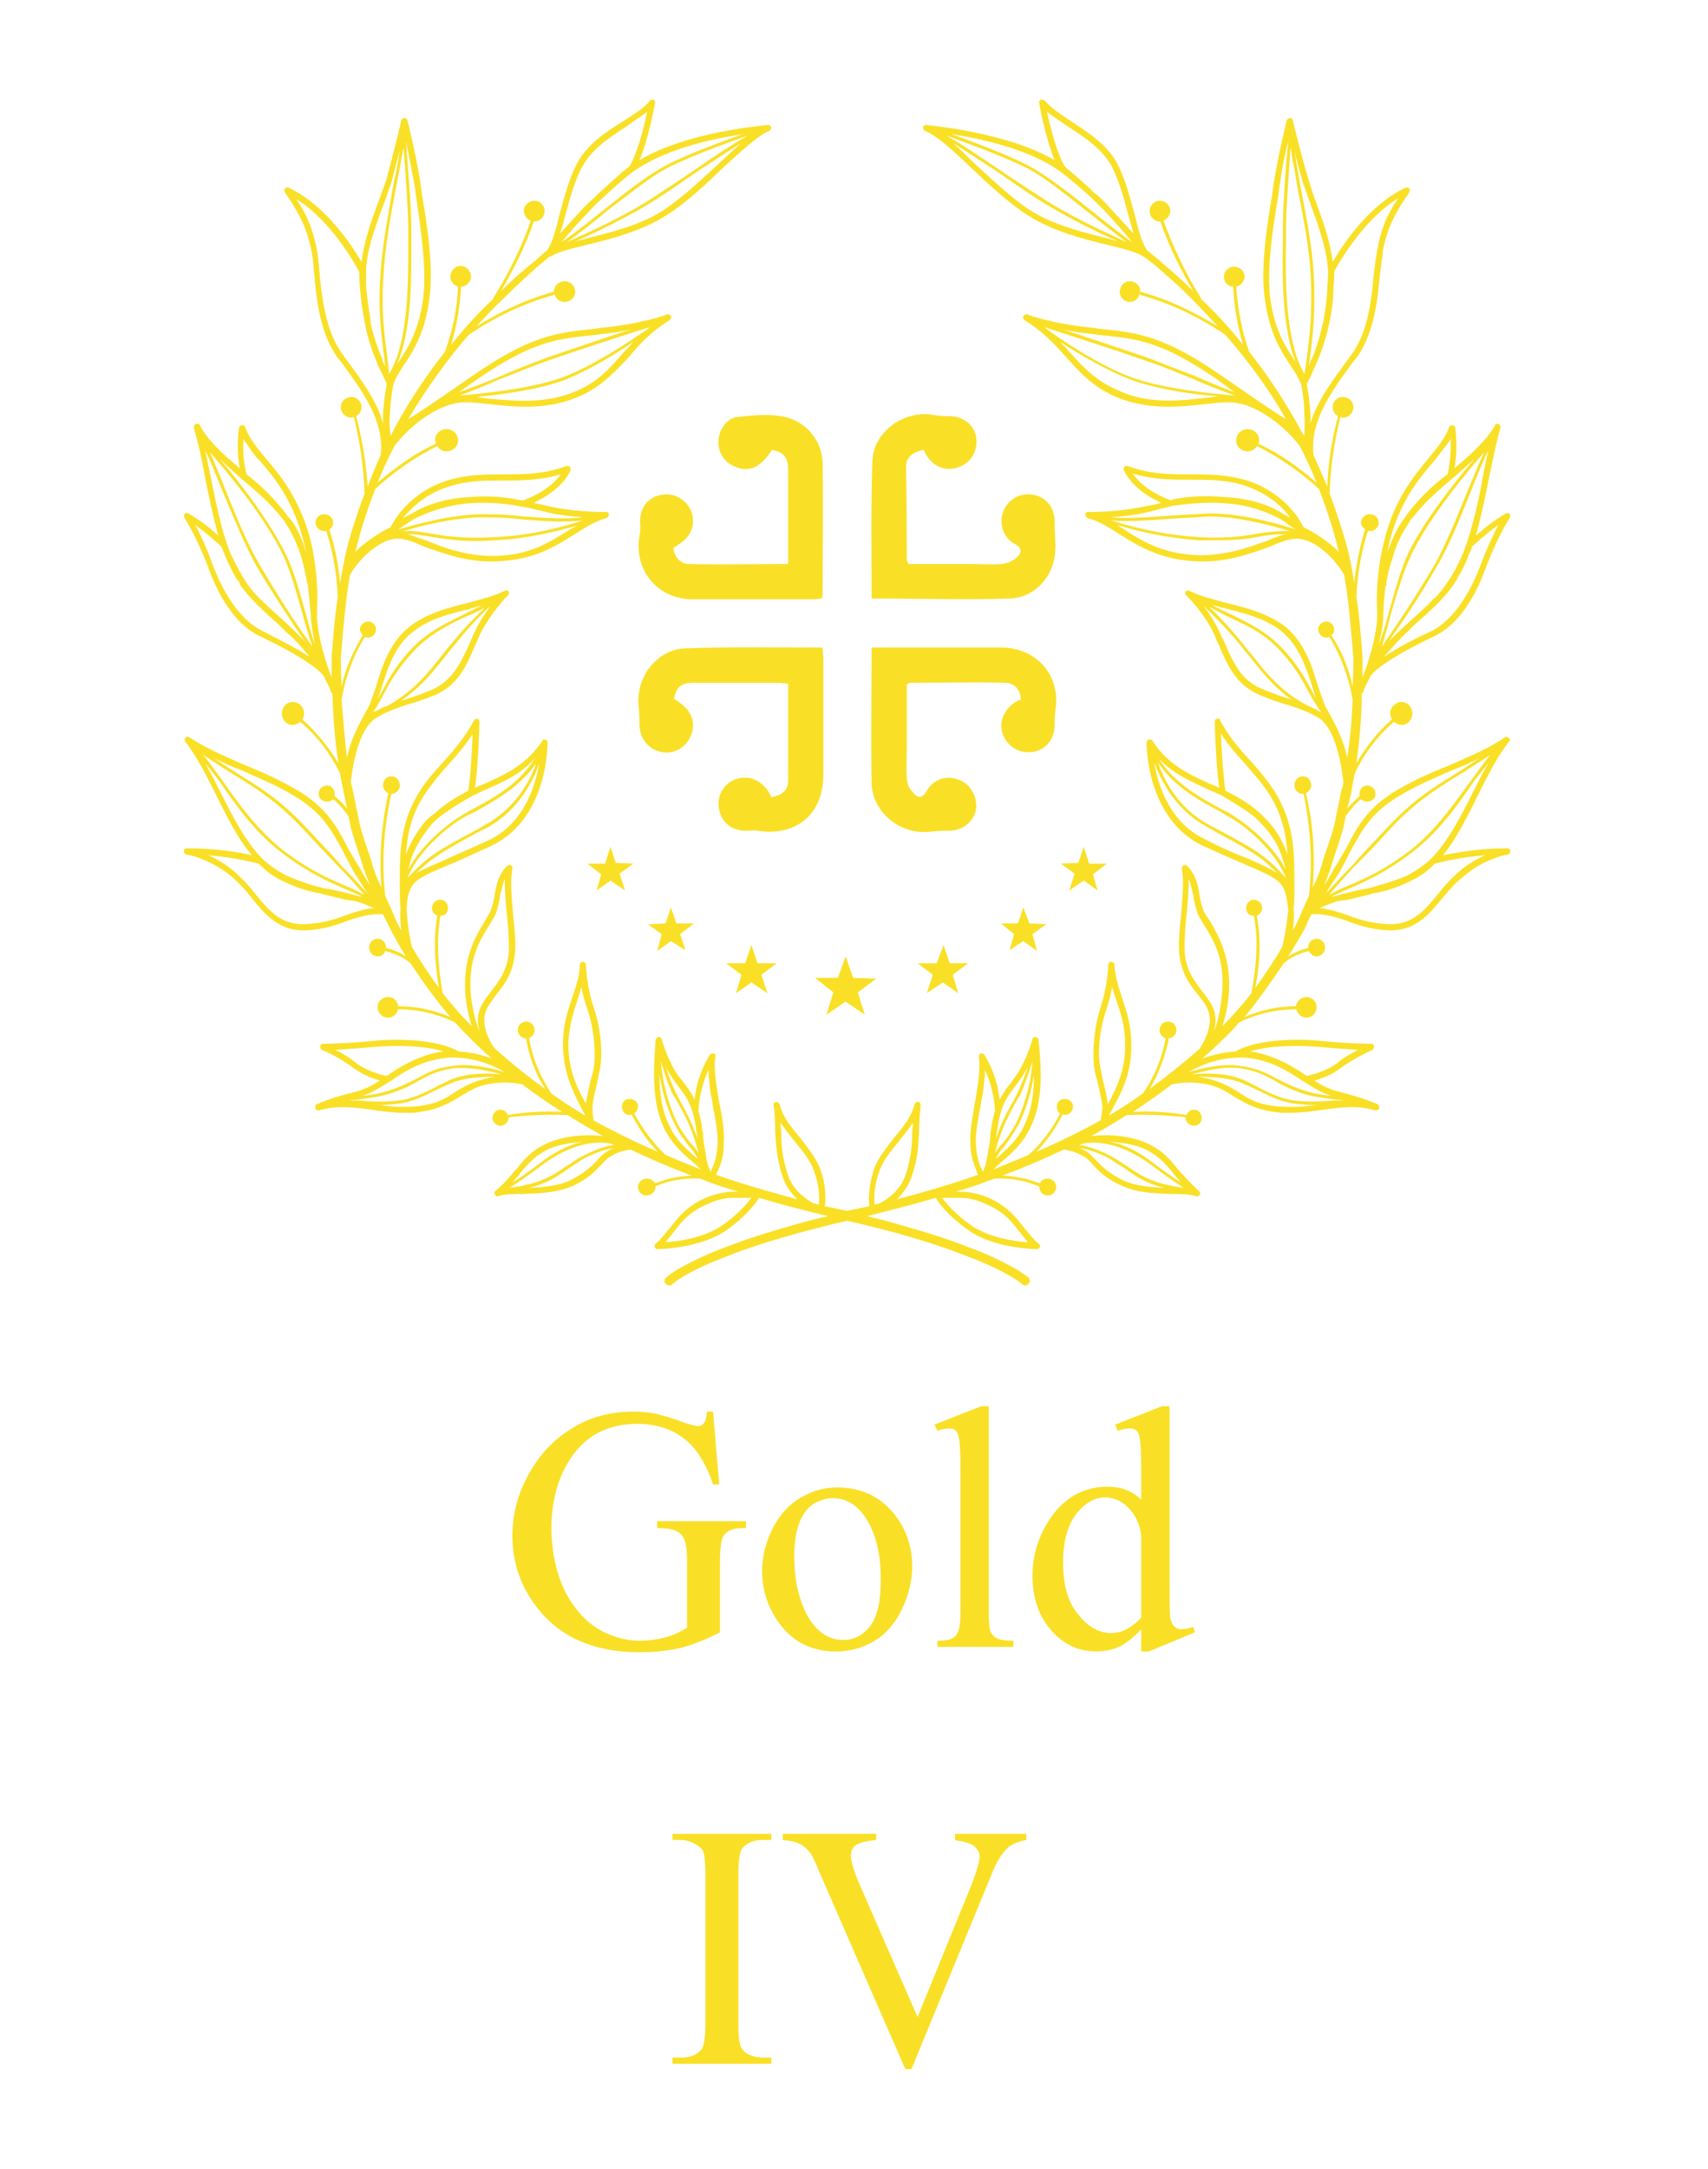 <svg version="1.2" xmlns="http://www.w3.org/2000/svg" viewBox="0 0 223 283" width="223" height="283">
	<title>New Project</title>
	<style>
		.s0 { fill: #f9e026 } 
	</style>
	<path id="Layer" fill-rule="evenodd" class="s0" d="m197.2 111.1c0 0.2-0.1 0.3-0.3 0.4-0.1 0-3.2 0.5-6.1 3.1-0.9 0.7-1.6 1.6-2.4 2.5-1.7 2.1-3.5 4.3-6.8 4.3q-0.2 0-0.3 0c-2.3-0.1-4.1-0.7-5.6-1.3-1.5-0.5-2.9-0.9-4.5-0.8q-0.4 0.8-0.7 1.6-1.1 2-2.3 3.9c0.8-0.5 1.7-0.9 2.6-1.1q0 0 0 0 0 0 0-0.1c0-0.6 0.5-1.1 1.1-1.1 0.6 0 1.1 0.5 1.1 1.1 0 0.7-0.5 1.2-1.1 1.2-0.5 0-0.8-0.3-1-0.7q0 0 0 0c-1.2 0.3-2.4 0.8-3.3 1.6-1.6 2.4-3.3 4.8-5.1 7 2.1-0.9 4.4-1.4 6.7-1.4q0 0 0 0 0 0 0 0c0.1-0.7 0.7-1.2 1.4-1.2 0.7 0 1.3 0.6 1.3 1.3 0 0.8-0.6 1.4-1.3 1.4-0.7 0-1.2-0.5-1.4-1.2q0 0.1 0 0.1c-2.6 0-5.1 0.6-7.4 1.7q-1 1.2-2.2 2.3-1.3 1.3-2.6 2.4c1.2-0.4 2.7-0.8 4.3-0.9 2.6-1.5 7.5-1.7 10.9-1.4 3.8 0.4 6.8 0.4 6.8 0.4 0.2 0 0.4 0.1 0.4 0.3 0 0.2-0.1 0.4-0.2 0.5 0 0-2.3 1-4.2 2.4-1.2 0.9-2.6 1.4-3.4 1.6 0.9 0.6 1.9 1.1 3 1.4 3.7 0.9 5.2 1.7 5.3 1.7 0.1 0.1 0.2 0.3 0.2 0.5-0.1 0.2-0.3 0.3-0.5 0.3-2.4-0.7-4.6-0.4-6.8-0.1-1.4 0.2-2.8 0.4-4.3 0.4q-0.7 0-1.3 0c-3.1-0.3-4.5-1.2-5.9-2-0.8-0.5-1.5-1-2.6-1.4-2.9-1-5.7-0.3-5.7-0.3q0 0 0 0-2.5 1.9-5.1 3.6 3.5-0.2 7 0.4c0.2-0.4 0.5-0.7 1-0.7 0.6 0 1 0.5 1 1.1 0 0.5-0.4 1-1 1-0.6 0-1.1-0.5-1.1-1q0 0 0-0.1c-2.5-0.3-5.1-0.4-7.7-0.3q-0.8 0.5-1.6 1-1.5 0.9-3.1 1.8 0.2-0.1 0.5-0.1c3.4-0.3 6 0.5 7.3 1.2 1.6 0.8 2.5 1.8 3.6 3.2l0.2 0.2c1.4 1.6 2.5 2.6 2.5 2.6 0.2 0.1 0.2 0.3 0.2 0.4-0.1 0.2-0.2 0.3-0.4 0.3q0 0-0.1 0c-0.9-0.3-2.1-0.3-3.3-0.3-2.1-0.1-4.4-0.1-6.5-1.1-2.2-1-3-2-3.7-2.7-0.4-0.5-0.8-0.9-1.4-1.2-1-0.6-1.9-0.7-2.4-0.8q-4 1.9-8 3.4c1.5 0.1 3 0.3 4.5 0.9 0-0.1 0.2 0.1 0.4 0.1 0.1-0.4 0.5-0.6 1-0.6 0.6 0 1.1 0.5 1.1 1.1 0 0.6-0.5 1.1-1.1 1.1-0.6 0-1.1-0.5-1.1-1.1q0-0.1 0-0.1-0.1 0-0.1 0c-1.8-0.8-3.8-1.1-5.8-1q-2.5 1-5 1.7c1.2 0 2.6 0 4.7 1 2.2 1.1 3.2 2.4 4.2 3.7 0.6 0.7 1.1 1.4 1.9 2.1 0.2 0.1 0.2 0.2 0.2 0.4-0.1 0.2-0.3 0.3-0.4 0.3-0.3 0-5.7-0.1-9-2.5-2.5-1.8-3.8-3.4-4.2-4.2q-3.1 0.9-5.9 1.6-1.6 0.4-3.1 0.8 2.2 0.5 4.2 1.1c3.6 1 6.7 2 9.2 3 2.5 0.9 4.4 1.9 5.7 2.6 1.3 0.7 1.9 1.3 2 1.3 0.2 0.2 0.2 0.6 0 0.8-0.2 0.3-0.6 0.3-0.8 0.1 0 0-0.5-0.5-1.8-1.2-1.2-0.7-3.1-1.6-5.5-2.5-2.5-1-5.6-2-9.1-3-2-0.5-4.2-1.1-6.5-1.6-2.3 0.5-4.4 1.1-6.4 1.6-3.6 1-6.7 2-9.2 3-2.4 0.9-4.3 1.8-5.5 2.5-1.2 0.7-1.8 1.2-1.7 1.2-0.3 0.2-0.6 0.2-0.9-0.1-0.2-0.2-0.2-0.6 0.1-0.8 0 0 0.6-0.6 1.9-1.3 1.3-0.7 3.2-1.7 5.7-2.6 2.5-1 5.6-2 9.2-3q2-0.6 4.3-1.1-1.6-0.4-3.2-0.8-2.8-0.7-5.8-1.6c-0.5 0.8-1.7 2.4-4.2 4.2-3.4 2.4-8.8 2.5-9.1 2.5-0.1 0-0.3-0.1-0.3-0.3-0.1-0.2 0-0.3 0.1-0.4 0.8-0.7 1.3-1.4 1.9-2.1 1-1.3 2-2.6 4.2-3.7 2.2-1 3.5-1 4.7-1q-2.5-0.7-5-1.7c-2-0.1-4 0.2-5.8 1q0 0-0.1 0 0 0 0.1 0.1c0 0.6-0.6 1.1-1.2 1.1-0.6 0-1.1-0.5-1.1-1.1 0-0.6 0.5-1.1 1.1-1.1 0.5 0 0.9 0.2 1.1 0.6 0.1 0 0.4-0.2 0.4-0.1 1.4-0.6 2.9-0.8 4.4-0.9q-4-1.5-8-3.4c-0.5 0.1-1.4 0.2-2.4 0.8-0.6 0.3-0.9 0.7-1.4 1.2-0.7 0.7-1.5 1.7-3.6 2.7-2.2 1-4.5 1-6.6 1.1-1.2 0-2.4 0-3.3 0.3q0 0-0.1 0c-0.1 0-0.3-0.1-0.3-0.3-0.1-0.1-0.1-0.3 0.1-0.4 0 0 1.2-1 2.5-2.6l0.2-0.2c1.1-1.4 2-2.4 3.6-3.2 1.3-0.7 4-1.5 7.3-1.2q0.3 0 0.5 0.1-1.5-0.9-3.1-1.8-0.8-0.5-1.6-1c-2.6-0.1-5.2 0-7.7 0.3q0 0 0 0.1c0 0.5-0.5 1-1.1 1-0.5 0-1-0.5-1-1 0-0.6 0.5-1.1 1-1.1 0.5 0 0.9 0.3 1 0.7q3.5-0.6 7.1-0.4-2.7-1.7-5.2-3.6 0 0 0 0c0 0-2.8-0.7-5.7 0.3-1 0.4-1.8 0.9-2.6 1.4-1.4 0.8-2.8 1.7-5.9 2q-0.6 0-1.3 0c-1.5 0-2.9-0.2-4.2-0.4-2.3-0.3-4.5-0.6-6.9 0.1-0.2 0-0.4-0.1-0.4-0.3-0.1-0.2 0-0.4 0.1-0.5 0.1 0 1.6-0.8 5.4-1.7 1-0.3 2-0.8 2.9-1.4-0.8-0.2-2.1-0.7-3.4-1.6-1.8-1.4-4.1-2.4-4.2-2.4-0.1-0.1-0.2-0.3-0.2-0.5 0.1-0.2 0.2-0.3 0.4-0.3 0 0 3 0 6.8-0.4 3.4-0.3 8.3-0.1 10.9 1.4 1.7 0.1 3.1 0.5 4.3 0.9q-1.3-1.1-2.6-2.4-1.1-1.1-2.2-2.3c-2.3-1.1-4.8-1.7-7.4-1.7q0 0 0-0.1c-0.1 0.7-0.7 1.2-1.3 1.2-0.8 0-1.4-0.6-1.4-1.4 0-0.7 0.6-1.3 1.4-1.3 0.7 0 1.2 0.5 1.3 1.2q0 0 0.1 0c2.2 0 4.5 0.5 6.7 1.4-1.9-2.2-3.6-4.6-5.2-7-0.9-0.8-2.1-1.3-3.3-1.6q0 0 0 0c-0.1 0.4-0.5 0.7-1 0.7-0.6 0-1.1-0.5-1.1-1.2 0-0.6 0.5-1.1 1.1-1.1 0.6 0 1.1 0.5 1.1 1.1q0 0.1 0 0.1 0 0 0 0c1 0.2 1.8 0.6 2.6 1.1q-1.2-1.9-2.2-3.9-0.4-0.8-0.8-1.6c-1.6-0.1-2.9 0.3-4.5 0.8-1.5 0.6-3.3 1.2-5.6 1.3q-0.1 0-0.3 0c-3.3 0-5.1-2.2-6.8-4.3-0.7-0.9-1.5-1.8-2.3-2.5-3-2.6-6.1-3.1-6.2-3.1-0.2-0.1-0.3-0.2-0.3-0.5 0-0.2 0.2-0.3 0.4-0.3 3.9 0 6.8 0.5 8.5 0.9-1.9-2.2-3.3-5.1-4.7-7.9-1.3-2.6-2.5-5-4-6.9-0.1-0.2-0.1-0.4 0-0.5 0.1-0.2 0.3-0.2 0.5-0.1 2.3 1.5 4.7 2.5 7.2 3.6 2.2 0.9 4.5 1.9 6.9 3.3 3.9 2.3 5.2 4.8 6.7 7.7 0.5 0.8 0.9 1.6 1.5 2.5q0.7 1.3 1.3 2.2c-0.4-1-0.8-2-1.1-3.1-0.5-1.5-1-3-1.4-4.4l-0.3-1.5c-0.6-0.8-1.2-1.6-2-2.2-0.2 0.2-0.5 0.3-0.8 0.3-0.6 0-1.1-0.4-1.1-1 0-0.6 0.5-1.1 1.1-1.1 0.6 0 1 0.5 1 1.1q0 0.2 0 0.3 0.9 0.7 1.6 1.6l-0.4-2q-0.3-1.3-0.5-2.6c-1.3-2.6-3-4.9-5.2-6.7q0 0 0 0c-0.3 0.2-0.6 0.4-1 0.4-0.8 0-1.4-0.7-1.4-1.5 0-0.8 0.6-1.5 1.4-1.5 0.9 0 1.5 0.7 1.5 1.5 0 0.3-0.1 0.6-0.2 0.8q0 0 0 0c1.8 1.6 3.4 3.6 4.7 5.7-0.5-3-0.7-6.1-0.8-9.1q-0.1-0.1-0.2-0.2 0-0.1-0.2-0.6-0.4-0.8-0.8-1.6-0.1 0-0.1-0.1c-1.1-1.2-3.8-2.9-8-4.9-2.9-1.3-5.3-4.5-7-9.3-1.5-3.9-3-6.2-3-6.2-0.1-0.2-0.1-0.4 0-0.5 0.1-0.2 0.3-0.2 0.5-0.1 1.7 1 3.1 2.1 3.9 2.9-0.7-2.6-1.3-5.4-1.8-8-0.4-2.3-0.9-4.4-1.4-6.1 0-0.2 0.1-0.4 0.3-0.5 0.2 0 0.4 0 0.5 0.2 0.9 1.8 2.9 3.7 5.2 5.6-0.2-1.1-0.4-3-0.1-5.3 0.1-0.2 0.2-0.3 0.4-0.3 0.2-0.1 0.3 0.1 0.4 0.2 0 0 0.4 1.4 2.2 3.5l0.4 0.5c1.9 2.2 4.6 5.4 6 11 1.1 4.8 0.8 8.5 0.8 8.7q0 0.1 0 0.1 0 0.6 0 1v0.3c0.2 2.7 1.2 5.8 1.9 7.6q0-1.3 0-2.6c0.2-2.7 0.4-5.3 0.8-7.9-0.1-2.9-0.6-5.8-1.5-8.6q-0.1 0-0.3 0c-0.6 0-1.1-0.5-1.1-1.1 0-0.6 0.5-1.1 1.1-1.1 0.7 0 1.2 0.5 1.2 1.1 0 0.4-0.2 0.7-0.5 0.9q0 0 0 0 1.1 3.4 1.4 7c0.4-2.3 0.8-4.5 1.5-6.7q0.8-2.6 1.7-5c-0.1-3.4-0.6-6.7-1.4-10q0 0 0 0-0.2 0.1-0.3 0.1c-0.8 0-1.4-0.6-1.4-1.4 0-0.7 0.6-1.3 1.4-1.3 0.7 0 1.3 0.6 1.3 1.3 0 0.6-0.3 1-0.7 1.2q0 0 0 0c0.8 3 1.3 6.1 1.5 9.2q0.8-2.1 1.7-4.1c0.5-4.4-2.2-8.1-5.1-12.1l-0.5-0.6c-2.4-3.3-2.8-7.9-3.1-11.2-0.1-1.3-0.2-2.3-0.4-3.1-0.7-3-1.5-4.5-3.4-7.3-0.1-0.2-0.1-0.4 0-0.5 0.1-0.1 0.3-0.2 0.5-0.1 4.7 2.2 8.2 7.4 9.5 9.7 0.3-2.5 1.2-5.2 2.1-7.6q0.6-1.6 1.1-3c0.7-2.5 2-7.8 2-7.9 0-0.1 0.2-0.3 0.4-0.3 0.2 0 0.3 0.1 0.4 0.3 0 0 1 3.9 1.7 8.2l0.2 1.5c0.7 4.1 1.6 9.9 0.9 14-0.6 4.2-2.1 6.5-3.3 8.3-0.6 0.9-1.1 1.7-1.3 2.4-0.1 0.2-0.4 2-0.5 4.1-0.1 1 0 2 0.1 2.7q0.3-0.6 0.6-1.2c2.1-3.8 4.3-7 6.5-9.8 1-2.8 1.6-5.6 1.7-8.5-0.6-0.2-1-0.7-1-1.3 0-0.7 0.6-1.4 1.3-1.4 0.8 0 1.4 0.7 1.4 1.4 0 0.7-0.6 1.3-1.3 1.3q-0.2 3.9-1.3 7.6c1.9-2.4 3.8-4.4 5.5-6q0-0.1 0-0.1c2-3.2 3.7-6.6 4.9-10.1q0 0 0 0c-0.5-0.2-0.9-0.7-0.9-1.3 0-0.7 0.6-1.3 1.4-1.3 0.7 0 1.3 0.6 1.3 1.3 0 0.8-0.6 1.4-1.3 1.4q-0.1 0-0.1 0 0 0 0 0c-1.1 3.2-2.6 6.2-4.3 9.1 1.8-1.8 3.4-3.1 4.5-4q1.1-1 1.5-1.3c0.7-0.9 1.2-2.8 1.7-4.9 0.6-2.1 1.2-4.5 2.2-6.4 1.3-2.5 3.8-4.2 6.1-5.6 1.4-0.9 2.7-1.7 3.5-2.7 0.1-0.1 0.3-0.1 0.4-0.1 0.2 0.1 0.3 0.3 0.2 0.5 0 0.2-0.8 4.5-2 7.4 6.4-3.8 16.3-4.5 16.8-4.6 0.1 0 0.3 0.1 0.4 0.3 0 0.2-0.1 0.4-0.3 0.5-1.3 0.5-3.5 2.5-5.9 4.7-2.3 2.2-4.9 4.7-7.5 6.3-3.1 2-7.2 3.1-10.6 3.9-2.1 0.5-3.9 1-4.5 1.5q-0.1 0-0.2 0-0.4 0.4-1.3 1.1c-1.1 1-2.6 2.3-4.5 4.2-1.2 1.1-2.4 2.4-3.7 3.8 3.1-1.9 6.4-3.5 10-4.5 0.1 0 0.1 0 0.2 0.1q0-0.1-0.1-0.1c0-0.8 0.7-1.4 1.4-1.4 0.8 0 1.4 0.6 1.4 1.4 0 0.7-0.6 1.3-1.4 1.3-0.7 0-1.2-0.5-1.3-1.1q0 0.1-0.1 0.2c-4 1.1-7.7 2.9-11.1 5.2-2.6 3-5.3 6.6-7.9 11 1.5-0.9 4.1-2.7 8.6-5.8 7.4-5.1 10.8-5.5 15.8-6l0.6-0.1c5.3-0.5 8.8-1.7 8.8-1.8 0.2 0 0.4 0.1 0.5 0.2 0.1 0.2 0 0.4-0.2 0.6-2.3 1.4-3.9 3.1-5.3 4.8-1.8 1.9-3.5 3.8-6.4 5.1-4.3 1.9-8.6 1.4-12.1 1-1-0.1-1.9-0.2-2.7-0.2q-0.1 0-0.2 0c-3.1 0-6.9 2.7-9.2 5.7q-1.2 2.3-2.2 4.8c2.3-2 4.8-3.8 7.6-5.1q0 0 0 0 0-0.2-0.1-0.4c0-0.9 0.7-1.5 1.5-1.5 0.8 0 1.5 0.6 1.5 1.5 0 0.8-0.7 1.4-1.5 1.4-0.5 0-1-0.3-1.2-0.7q0 0 0 0c-3 1.5-5.7 3.4-8.1 5.6q-1.1 2.8-2 5.9-0.3 1.1-0.6 2.3c1.4-1.4 3.5-2.7 4.6-3.2 0.4-0.8 2.4-4.5 7.4-6.1 2.6-0.8 5-0.8 7.4-0.8 2.6 0 5.2 0 8.2-1.1 0.1 0 0.3 0 0.4 0.1 0.1 0.1 0.1 0.3 0.1 0.4 0 0.1-0.9 2.5-4.8 4.3q0.1 0 0.2 0.1c0.7 0.1 1.5 0.3 2.4 0.5 3.7 0.7 6.8 0.6 6.8 0.6q0 0 0 0c0.2 0 0.4 0.1 0.4 0.3 0 0.2-0.1 0.4-0.3 0.5-1.5 0.4-2.9 1.3-4.3 2.2-2.4 1.5-5 3.1-9.2 3.4-4.4 0.4-7.8-1-10.4-1.9-1.3-0.6-2.4-1-3.3-1-2.1-0.1-4.9 2.3-6.3 4.7-0.6 3.5-0.9 7.1-1.2 10.9q0 1.8 0.1 3.7c0.5-2.4 1.5-4.6 2.7-6.6q0-0.1 0.1-0.1c-0.2-0.2-0.4-0.5-0.4-0.8 0-0.5 0.5-1 1.1-1 0.5 0 1 0.5 1 1 0 0.6-0.5 1.1-1 1.1q-0.3 0-0.5-0.1 0 0 0 0.1c-1.5 2.4-2.5 5.2-3 8.1 0.2 2.5 0.4 5 0.7 7.6 0.5-2.5 1.6-4.4 2.5-6.1l0.2-0.3c0.4-0.8 0.7-1.8 1.1-2.9 0.8-2.7 1.8-5.9 4.6-8 2.2-1.6 4.8-2.3 7.3-2.9 1.8-0.5 3.5-0.9 4.9-1.6 0.2-0.1 0.4-0.1 0.5 0.1 0.1 0.1 0.1 0.3-0.1 0.5 0 0-2.1 2.1-3.6 5q-0.3 0.8-0.7 1.6c-1.1 2.6-2.2 5.1-5.2 6.4-1.5 0.6-2.7 1-3.8 1.3-1.5 0.5-2.6 0.9-3.9 1.7-2.4 1.5-3.1 6.6-3.3 8.4q0.2 0.6 0.3 1.2l0.9 4.4c0.4 1.5 0.9 2.9 1.4 4.3 0.3 1.3 0.8 2.6 1.4 3.8-0.3-4.1 0-8.2 0.9-12.3q0 0 0 0c-0.4-0.2-0.7-0.6-0.7-1 0-0.7 0.5-1.2 1.1-1.2 0.6 0 1.1 0.5 1.1 1.2 0 0.6-0.5 1.1-1.1 1.1q0 0-0.1 0 0.1 0 0.1 0c-1 4.4-1.3 8.9-0.8 13.3q0.8 1.7 1.5 3.4 0.3 0.6 0.6 1.1c-0.1-0.9-0.2-1.8-0.1-2.7q-0.1-1.2-0.1-2.4 0 0 0-0.1 0 0 0-0.2 0-0.6 0-1.3c0-4 0.1-8.2 3.4-12.6 0.8-1.1 1.7-2 2.5-2.9 1.3-1.5 2.6-3 3.8-5.2 0.1-0.2 0.2-0.2 0.4-0.2 0.2 0 0.3 0.2 0.3 0.4 0 0.7-0.2 6.3-0.6 8.6q0.6-0.3 1.2-0.5c2.9-1.3 5.5-2.5 7.6-5.6 0-0.2 0.2-0.2 0.4-0.2 0.2 0.1 0.3 0.2 0.3 0.4 0 0.1 0.1 9.8-7.2 13.4-2.4 1.1-4.3 2-5.8 2.6-3.1 1.3-4.5 1.9-5 3.3-0.3 0.8-0.4 1.7-0.4 2.6 0.1 1.6 0.3 3.2 0.7 4.8q1.6 2.7 3.5 5.3c-0.6-3.7-0.7-6.6-0.2-9.4-0.4-0.2-0.7-0.6-0.7-1 0-0.6 0.5-1.1 1.1-1.1 0.6 0 1 0.5 1 1.1 0 0.6-0.4 1-1 1q0 0 0 0c-0.5 3-0.4 6.1 0.3 10.1q1.8 2.3 3.8 4.3c-0.3-0.9-0.6-2.1-0.8-3.7-0.5-5.1 1.3-8 2.5-10q0.4-0.7 0.7-1.2c0.3-0.8 0.5-1.5 0.6-2.3 0.2-1.3 0.5-2.6 1.6-3.7 0.2-0.1 0.4-0.2 0.5-0.1 0.2 0.1 0.2 0.3 0.2 0.5-0.3 1.4-0.1 3.7 0.1 6 0.2 2 0.4 3.9 0.2 5.3-0.3 2.5-1.5 4-2.5 5.2-0.6 0.9-1.2 1.6-1.4 2.5-0.4 2.1 1.2 4.3 1.2 4.3q0.1 0 0.1 0.1 3.1 2.8 6.6 5.3c-1.3-2-2.1-4.2-2.5-6.5q0 0 0-0.1c-0.6 0-1.1-0.5-1.1-1.1 0-0.6 0.5-1.1 1.1-1.1 0.6 0 1.1 0.5 1.1 1.1 0 0.5-0.3 0.9-0.8 1.1q0 0 0.1 0c0.4 2.6 1.5 5.1 2.9 7.2q2.1 1.5 4.3 2.8 0 0 0.1 0-0.3-0.5-0.6-1.1c-1-2-2.3-4.5-2.3-8.2 0-2.4 0.6-4.2 1.2-6 0.5-1.5 1-2.8 1-4.3 0-0.2 0.2-0.4 0.4-0.4 0.2 0 0.4 0.2 0.4 0.4 0 0 0.1 2.9 1 5.5 1 2.9 1.3 6.5 0.7 8.7l-0.2 1.1c-0.3 1.2-0.4 1.4-0.6 2.8-0.1 0.7 0 1.6 0.1 2.2q4.2 2.3 8.4 4.1c-1.4-1.4-2.5-3.1-3.4-4.8q0-0.1 0-0.1-0.1 0.1-0.3 0.1c-0.6 0-1-0.5-1-1.1 0-0.6 0.4-1 1-1 0.6 0 1.1 0.4 1.1 1 0 0.4-0.2 0.7-0.5 0.9q0 0 0 0c1.1 2 2.5 3.9 4.1 5.4q2.3 1 4.6 1.9-0.6-0.6-1.2-1.1c-1.3-1.1-2.7-2.4-3.6-4.3-1.6-3.4-1.4-7.5-1.1-11.5 0-0.2 0.2-0.3 0.4-0.4q0.3 0 0.4 0.3c0 0.1 0.8 2.8 2.1 4.7q0.4 0.5 0.8 1c0.5 0.7 1 1.3 1.4 2.2 0.1-1.4 0.6-3.6 2-5.9 0.1-0.1 0.3-0.2 0.5-0.1 0.2 0 0.3 0.2 0.2 0.4 0 0-0.3 1.3 0.3 4.7q0.1 0.8 0.3 1.7c0.3 1.5 0.6 3.2 0.5 4.9 0 1.8-0.4 2.8-0.8 3.6q-0.1 0.3-0.2 0.5c3.7 1.3 7.3 2.3 10.6 3.2-0.8-0.8-1.6-1.8-2-3.2-0.7-2.3-0.8-4-0.9-5.8 0-1 0-2.1-0.2-3.3 0-0.2 0.1-0.4 0.3-0.4 0.2-0.1 0.4 0.1 0.5 0.3 0.4 1.7 1.6 3.1 2.7 4.4 0.9 1.2 1.9 2.4 2.5 3.8 0.9 2.3 0.8 4.1 0.7 5.1q1.5 0.3 2.9 0.6 1.4-0.3 2.9-0.6c-0.1-1-0.1-2.8 0.7-5.1 0.6-1.4 1.6-2.6 2.5-3.8 1.1-1.3 2.3-2.7 2.7-4.4 0.1-0.2 0.3-0.4 0.5-0.3 0.2 0 0.3 0.2 0.3 0.4-0.1 1.2-0.2 2.3-0.2 3.3-0.1 1.8-0.1 3.5-0.9 5.8-0.4 1.4-1.2 2.4-2 3.2 3.4-0.9 6.9-1.9 10.6-3.2q-0.1-0.2-0.2-0.5c-0.3-0.8-0.8-1.8-0.8-3.6-0.1-1.7 0.3-3.4 0.5-4.9q0.2-0.9 0.3-1.7c0.6-3.4 0.3-4.7 0.3-4.7 0-0.2 0.1-0.4 0.2-0.4 0.2-0.1 0.4 0 0.5 0.1 1.4 2.3 1.9 4.5 2 5.9 0.5-0.9 0.9-1.5 1.5-2.2q0.3-0.5 0.7-1c1.3-1.9 2.1-4.6 2.1-4.7q0.1-0.3 0.4-0.3c0.2 0.1 0.4 0.2 0.4 0.4 0.4 4 0.6 8.1-1.1 11.5-0.9 1.9-2.3 3.2-3.6 4.3q-0.6 0.5-1.2 1.1 2.3-0.9 4.6-1.9c1.7-1.5 3.1-3.4 4.1-5.4q0 0 0 0c-0.3-0.2-0.4-0.5-0.4-0.9 0-0.6 0.4-1 1-1 0.6 0 1.1 0.4 1.1 1 0 0.6-0.5 1.1-1.1 1.1q-0.1 0-0.3-0.1 0 0 0 0.1c-0.9 1.7-2 3.4-3.4 4.8q4.2-1.8 8.4-4.1c0.1-0.6 0.3-1.5 0.2-2.2-0.3-1.4-0.3-1.6-0.6-2.8l-0.3-1.1c-0.5-2.2-0.2-5.8 0.7-8.7 0.9-2.6 1-5.5 1-5.5 0-0.2 0.2-0.4 0.4-0.4 0.2 0 0.4 0.2 0.4 0.4 0.1 1.5 0.5 2.8 1 4.3 0.6 1.8 1.2 3.6 1.2 6 0.1 3.7-1.2 6.2-2.3 8.2q-0.3 0.6-0.6 1.1 0.1 0 0.1 0 2.2-1.3 4.3-2.8c1.5-2.1 2.5-4.6 3-7.2q0 0 0 0c-0.5-0.2-0.8-0.6-0.8-1.1 0-0.6 0.5-1.1 1.1-1.1 0.6 0 1.1 0.5 1.1 1.1 0 0.6-0.5 1.1-1.1 1.1q0 0.1 0.1 0.1c-0.5 2.3-1.3 4.5-2.5 6.5q3.4-2.5 6.6-5.3 0-0.1 0-0.1c0 0 1.6-2.3 1.2-4.3-0.2-0.9-0.7-1.6-1.4-2.5-1-1.2-2.2-2.7-2.5-5.2-0.2-1.4 0-3.3 0.2-5.3 0.2-2.3 0.4-4.6 0.1-6 0-0.2 0.1-0.4 0.2-0.5 0.2-0.1 0.4 0 0.5 0.1 1.1 1.1 1.4 2.4 1.6 3.7 0.1 0.8 0.3 1.5 0.6 2.3q0.3 0.5 0.8 1.2c1.1 2 2.9 4.9 2.4 10-0.2 1.6-0.5 2.8-0.8 3.7q2-2 3.8-4.3c0.7-4 0.9-7.1 0.3-10.1q0 0 0 0c-0.6 0-1-0.4-1-1 0-0.6 0.4-1.1 1-1.1 0.6 0 1.1 0.5 1.1 1.1 0 0.4-0.3 0.8-0.7 1 0.5 2.8 0.5 5.7-0.2 9.4q1.9-2.6 3.5-5.3c0.4-1.6 0.6-3.2 0.8-4.8-0.1-0.9-0.2-1.8-0.5-2.6-0.5-1.4-1.9-2-4.9-3.3-1.6-0.7-3.5-1.5-5.9-2.6-7.3-3.6-7.2-13.3-7.2-13.4 0-0.2 0.2-0.4 0.3-0.4 0.2 0 0.4 0 0.5 0.2 2 3.1 4.7 4.3 7.5 5.6q0.6 0.2 1.2 0.5c-0.4-2.3-0.6-7.9-0.6-8.6 0-0.2 0.1-0.4 0.3-0.4 0.2-0.1 0.4 0 0.4 0.2 1.2 2.2 2.5 3.7 3.9 5.2 0.8 0.9 1.6 1.8 2.4 2.9 3.3 4.4 3.4 8.6 3.4 12.6q0 0.7 0 1.3 0 0.2 0 0.2 0 0.1 0 0.1 0 1.2-0.1 2.4c0.1 0.9 0 1.8-0.1 2.7q0.3-0.5 0.6-1.1 0.7-1.7 1.5-3.4c0.5-4.4 0.2-8.9-0.7-13.3q0 0 0 0-0.1 0-0.1 0c-0.6 0-1.1-0.5-1.1-1.1 0-0.7 0.5-1.2 1.1-1.2 0.6 0 1.1 0.5 1.1 1.2 0 0.4-0.3 0.8-0.7 1q0 0 0 0c1 4.1 1.2 8.2 0.9 12.3 0.6-1.2 1.1-2.5 1.4-3.8 0.5-1.4 1-2.8 1.4-4.3l0.9-4.4q0.2-0.6 0.3-1.2c-0.2-1.8-0.9-6.9-3.2-8.4-1.3-0.8-2.5-1.2-4-1.7-1.1-0.3-2.3-0.7-3.7-1.3-3.1-1.3-4.2-3.8-5.3-6.4q-0.4-0.8-0.7-1.6c-1.4-2.9-3.6-5-3.6-5-0.2-0.2-0.2-0.4-0.1-0.5 0.1-0.2 0.4-0.2 0.5-0.1 1.4 0.7 3.1 1.1 4.9 1.6 2.5 0.6 5.1 1.3 7.4 2.9 2.7 2.1 3.7 5.3 4.5 8 0.4 1.1 0.7 2.1 1.1 2.9l0.2 0.3c0.9 1.7 2 3.6 2.5 6.1 0.4-2.5 0.6-5.1 0.7-7.6-0.5-2.9-1.5-5.7-3-8.1q0-0.1 0-0.1-0.2 0.1-0.4 0.1c-0.6 0-1.1-0.5-1.1-1.1 0-0.5 0.5-1 1.1-1 0.5 0 1 0.5 1 1 0 0.3-0.1 0.6-0.4 0.8q0.1 0 0.1 0.1c1.3 2 2.2 4.2 2.7 6.6q0.1-1.9 0.1-3.7c-0.3-3.8-0.6-7.4-1.2-10.9-1.4-2.4-4.1-4.8-6.3-4.7-0.8 0-2 0.4-3.3 1-2.6 0.9-6 2.3-10.4 1.9-4.1-0.3-6.8-1.9-9.2-3.4-1.4-0.9-2.8-1.8-4.3-2.2-0.2-0.1-0.3-0.3-0.3-0.5 0-0.2 0.2-0.3 0.4-0.3q0 0 0 0c0 0 3.1 0.1 6.8-0.6 0.9-0.2 1.7-0.3 2.5-0.5q0.1-0.1 0.2-0.1c-4-1.8-4.8-4.2-4.9-4.3 0-0.1 0-0.3 0.1-0.4 0.1-0.1 0.3-0.1 0.4-0.1 3 1.1 5.6 1.1 8.2 1.1 2.4 0 4.8 0 7.4 0.8 5 1.6 7 5.3 7.4 6.1 1.1 0.5 3.2 1.8 4.6 3.2q-0.3-1.2-0.6-2.3-0.9-3.1-2-5.9c-2.4-2.2-5.1-4.1-8.1-5.6q0 0 0 0c-0.2 0.4-0.7 0.7-1.2 0.7-0.8 0-1.5-0.6-1.5-1.4 0-0.9 0.7-1.5 1.5-1.5 0.8 0 1.5 0.6 1.5 1.5q0 0.2-0.1 0.4 0 0 0 0c2.8 1.3 5.3 3.1 7.6 5.1q-1-2.5-2.2-4.8c-2.3-3-6.1-5.7-9.2-5.7q-0.1 0-0.2 0c-0.8 0-1.7 0.1-2.7 0.2-3.5 0.4-7.8 0.9-12.1-1-2.9-1.3-4.6-3.2-6.3-5.1-1.5-1.7-3.1-3.4-5.4-4.8-0.2-0.1-0.3-0.4-0.2-0.5 0.1-0.2 0.3-0.3 0.5-0.3 0 0.1 3.5 1.3 8.8 1.8l0.6 0.1c5 0.5 8.4 0.9 15.8 6 4.5 3.1 7.1 4.9 8.6 5.8-2.5-4.4-5.3-8-7.9-11-3.4-2.3-7.1-4.1-11.1-5.2q-0.1-0.1-0.1-0.2c-0.1 0.6-0.6 1.1-1.3 1.1-0.7 0-1.3-0.6-1.3-1.3 0-0.8 0.6-1.4 1.3-1.4 0.8 0 1.4 0.6 1.4 1.4q-0.1 0-0.1 0.1c0.1-0.1 0.2-0.1 0.2-0.1 3.6 1 6.9 2.6 10 4.5-1.3-1.4-2.5-2.7-3.6-3.8-1.9-1.9-3.5-3.2-4.6-4.2q-0.9-0.7-1.3-1-0.1-0.1-0.2-0.1c-0.6-0.5-2.4-1-4.5-1.5-3.4-0.8-7.5-1.9-10.6-3.9-2.5-1.6-5.2-4.1-7.5-6.3-2.3-2.2-4.5-4.2-5.9-4.7-0.2-0.1-0.3-0.3-0.3-0.5 0.1-0.2 0.3-0.3 0.4-0.3 0.5 0.1 10.4 0.9 16.8 4.6-1.2-2.9-2-7.2-2-7.4-0.1-0.2 0-0.4 0.2-0.5 0.2 0 0.3 0 0.5 0.1 0.8 1 2.1 1.8 3.4 2.7 2.3 1.5 4.8 3.1 6.1 5.6 1 1.9 1.6 4.3 2.2 6.4 0.5 2.1 1 4 1.7 4.9q0.4 0.3 1.6 1.3c1 0.9 2.6 2.2 4.4 4-1.7-2.9-3.2-5.9-4.3-9.1q0 0 0 0 0 0-0.1 0c-0.7 0-1.3-0.6-1.3-1.4 0-0.7 0.6-1.3 1.3-1.3 0.8 0 1.4 0.6 1.4 1.3 0 0.6-0.4 1.1-0.9 1.3q0 0 0 0c1.3 3.5 2.9 6.9 4.9 10.1q0.1 0 0 0.1c1.7 1.6 3.6 3.6 5.5 6q-1.1-3.7-1.3-7.6c-0.7 0-1.2-0.6-1.2-1.3 0-0.7 0.6-1.3 1.3-1.3 0.8 0 1.4 0.6 1.4 1.3 0 0.6-0.5 1.2-1.1 1.3 0.2 2.9 0.7 5.7 1.7 8.5 2.2 2.8 4.4 6 6.5 9.8q0.3 0.6 0.7 1.2c0-0.7 0.1-1.6 0-2.7 0-2.1-0.4-3.9-0.4-4-0.3-0.8-0.8-1.6-1.4-2.5-1.2-1.8-2.7-4.1-3.3-8.3-0.7-4.1 0.2-9.9 0.9-14l0.2-1.5c0.7-4.3 1.7-8.1 1.7-8.2 0.1-0.2 0.3-0.3 0.4-0.3q0 0 0 0c0.2 0 0.4 0.2 0.4 0.3 0 0.1 1.3 5.4 2.1 7.9q0.4 1.4 1 3c0.9 2.4 1.8 5.1 2.1 7.6 1.3-2.3 4.8-7.5 9.5-9.7 0.2-0.1 0.4 0 0.5 0.1 0.1 0.1 0.1 0.3 0 0.5-1.9 2.8-2.7 4.3-3.4 7.3-0.1 0.8-0.2 1.8-0.4 3.1-0.3 3.3-0.7 7.9-3.1 11.2l-0.5 0.6c-2.9 4-5.6 7.7-5.1 12.1q0.9 2 1.8 4.1c0.1-3.1 0.6-6.2 1.4-9.2q0 0 0 0c-0.4-0.2-0.7-0.6-0.7-1.2 0-0.7 0.6-1.3 1.3-1.3 0.8 0 1.4 0.6 1.4 1.3 0 0.8-0.6 1.4-1.4 1.4q-0.1 0-0.3-0.1 0 0 0 0c-0.8 3.3-1.3 6.6-1.4 10q0.9 2.4 1.7 5c0.7 2.2 1.2 4.4 1.5 6.7q0.4-3.6 1.4-7 0.1 0 0.1 0c-0.3-0.2-0.6-0.5-0.6-0.9 0-0.6 0.5-1.1 1.2-1.1 0.6 0 1.1 0.5 1.1 1.1 0 0.6-0.5 1.1-1.1 1.1q-0.2 0-0.3 0c-0.9 2.8-1.4 5.7-1.5 8.6 0.4 2.6 0.6 5.2 0.8 7.9q0 1.3 0 2.6c0.7-1.8 1.7-4.9 1.9-7.6v-0.3q0-0.4 0-1 0 0 0-0.1c0-0.2-0.3-3.9 0.9-8.7 1.3-5.6 4.1-8.8 5.9-11l0.4-0.5c1.8-2.1 2.2-3.4 2.2-3.5 0.1-0.1 0.3-0.2 0.4-0.2 0.2 0 0.4 0.1 0.4 0.3 0.3 2.3 0.1 4.2-0.1 5.3 2.3-1.9 4.3-3.8 5.3-5.6 0-0.2 0.3-0.2 0.4-0.2 0.2 0.1 0.3 0.3 0.3 0.5-0.5 1.7-0.9 3.8-1.4 6.1-0.5 2.6-1.1 5.4-1.8 8 0.9-0.8 2.2-1.9 3.9-2.9 0.2-0.1 0.4-0.1 0.5 0.1 0.1 0.1 0.1 0.3 0 0.5 0 0-1.5 2.3-3 6.2-1.7 4.8-4.1 8-7 9.3-4.2 2-6.9 3.7-8 4.9q0 0.1-0.1 0.1-0.4 0.8-0.8 1.6-0.2 0.5-0.2 0.6-0.1 0.1-0.2 0.2c0 3-0.3 6.1-0.7 9.1 1.2-2.1 2.8-4.1 4.6-5.7q0.1 0 0.1 0c-0.2-0.2-0.3-0.5-0.3-0.8 0-0.8 0.7-1.5 1.5-1.5 0.8 0 1.4 0.7 1.4 1.5 0 0.8-0.6 1.5-1.4 1.5-0.4 0-0.7-0.2-1-0.4q0 0 0 0c-2.1 1.8-3.9 4.1-5.1 6.7q-0.3 1.3-0.5 2.7l-0.5 1.9q0.8-0.9 1.6-1.6 0-0.1 0-0.3c0-0.6 0.4-1.1 1-1.1 0.6 0 1.1 0.5 1.1 1.1 0 0.6-0.5 1-1.1 1-0.3 0-0.6-0.1-0.8-0.3-0.8 0.6-1.4 1.4-2 2.2l-0.3 1.5c-0.4 1.4-0.9 2.9-1.4 4.4-0.3 1.1-0.7 2.1-1.1 3.1q0.6-0.9 1.3-2.2c0.6-0.9 1-1.7 1.5-2.5 1.5-2.9 2.8-5.4 6.7-7.7 2.4-1.4 4.7-2.4 7-3.3 2.4-1.1 4.8-2 7.1-3.6 0.2-0.1 0.4 0 0.5 0.1 0.2 0.1 0.2 0.4 0 0.5-1.5 1.9-2.7 4.3-4 6.9-1.4 2.8-2.8 5.7-4.6 7.9 1.6-0.3 4.5-0.9 8.4-0.9 0.2 0 0.4 0.1 0.4 0.4zm-17.2-27c0.5-1.2 0.9-2.6 1.3-4.1 0.8-2.8 1.6-5.8 2.6-7.9 2.2-4.4 6.2-9.4 8.6-12.2q-1.2 1.1-2.6 2.3c-2 1.7-4 3.4-5.4 5.3q-0.1 0-0.1 0.1-0.3 0.3-0.5 0.7c-1 1.5-1.7 3-2.1 4.6-0.4 1-0.6 2.1-0.8 3.1q0 0.2 0 0.4-0.1 0.1-0.1 0.1c-0.2 1.6-0.3 3-0.3 4.1v0.2c-0.1 1.1-0.3 2.2-0.6 3.3zm4.3-11.8c-1 2.1-1.9 5-2.7 7.8-0.4 1.6-0.8 3-1.2 4.3 2.4-3.5 4.3-6.3 6.9-10.7 1.5-2.7 3-6.4 4.3-9.6 0.8-1.9 1.5-3.7 2.2-5.1-2.1 2.4-7 8.2-9.5 13.3zm7.5 0q-0.6 1.7-1.5 3.1-0.1 0.3-0.3 0.5-0.1 0.3-0.3 0.5c-1.1 1.6-2.6 3-5.1 5.2l-0.9 0.9c-1.2 1.1-2.2 2.3-3 3.2 1.8-1.2 4.1-2.4 6.1-3.3 3.3-1.6 5.4-5.7 6.6-8.9 0.8-2.2 1.7-3.9 2.2-5-1.8 1.3-3.1 2.6-3.4 2.8 0 0.2-0.2 0.6-0.4 1zm1.9-10.6q0.3-1.5 0.6-2.9c-0.7 1.4-1.5 3.4-2.3 5.4-1.3 3.3-2.8 7-4.4 9.7-2.3 4-4.1 6.7-6.3 9.8 1.1-1.1 2.2-2.1 3.3-3.1 1-0.9 1.9-1.7 2.7-2.6q0.1 0 0.1 0 1-1.1 1.9-2.5c0.8-1.2 1.4-2.6 1.8-3.5 1.2-3.2 2-6.9 2.6-10.3zm-12.6 10.5c0.5-1.4 1.1-2.9 1.9-4.1q0.3-0.4 0.6-0.8 0.1-0.2 0.2-0.3c2.2-2.9 4.6-4.7 5.2-5.1 0.1-0.5 0.5-2.2 0.4-4.6-0.4 0.6-1 1.4-1.8 2.4l-0.4 0.5c-1.9 2.2-4.5 5.3-5.8 10.6q-0.1 0.7-0.3 1.4zm-13.2-42.5q0 0.8 0 1.8c-0.1 5.2-0.1 13 2.4 17.3q0.2-1 0.3-2c0.4-3 0.8-6.2 0.5-11.3-0.2-3.4-1-7.5-1.7-11-0.3-2-0.7-3.8-0.9-5.3-0.2 3-0.6 8-0.6 10.5zm6.3 5.7c0 0.3 0 1-0.1 2.1 0 1.5-0.2 3.1-0.6 4.9-0.4 1.9-1.1 3.9-1.8 5.4q0 0.1-0.1 0.2c-0.4 1-0.8 1.8-1 2.1 0.1 0.5 0.4 2.1 0.5 4.1q0 0.5 0 1c0.9-2.9 2.9-5.6 4.9-8.3l0.5-0.7c2.2-3 2.6-7.5 2.9-10.8 0.2-1.3 0.3-2.3 0.5-3.2 0.5-2.6 1.2-4.1 2.6-6.3-4.7 2.9-7.9 8.8-8.3 9.5zm-4.1-11.6c-0.3-1.1-0.8-2.7-1.1-4.2 0.2 1.4 0.5 3 0.8 4.8 0.7 3.6 1.5 7.6 1.7 11.1 0.3 5.1-0.1 8.3-0.5 11.4q-0.1 0.4-0.1 0.9 0.1-0.4 0.2-0.7 0.1-0.1 0.2-0.3c0.7-1.7 1.1-3.2 1.4-4.6q0.1-0.2 0.1-0.4c0.3-1.7 0.5-3.3 0.5-4.4q0.1-1 0.1-1.9c-0.1-2.7-1.2-5.9-2.2-8.6q-0.6-1.7-1.1-3.1zm-0.9 23.5q0 0 0 0.1c-1.8-4.6-1.8-11.2-1.7-15.9q0-1 0-1.8c0-2.8 0.4-8.5 0.7-11.3-0.4 1.5-0.8 3.5-1.1 5.6l-0.2 1.5c-0.7 4.1-1.6 9.8-1 13.8 0.6 4 2.1 6.2 3.3 8zm-45-29.8c3.1 1.1 8.5 3.1 11.1 4.7 1.8 1.1 4.2 2.9 6.7 4.9 2 1.6 4 3.2 5.8 4.5-1-1.3-2.5-2.9-3.5-4q-0.8-0.8-1.6-1.6c-1.5-1.4-3.3-2.9-4-3.4-4-3.1-10.6-4.5-14.5-5.1zm-0.6 0.2c2.4 1.4 4.4 2.8 6.8 4.4 1.6 1.1 3.3 2.2 5.3 3.5 3.9 2.6 8.8 4.8 11.4 6-1.6-1.2-3.5-2.7-5.4-4.2-2.5-2-4.8-3.8-6.6-4.9-2.7-1.6-8.5-3.7-11.5-4.8zm15.7 4.3q0.3 0.2 0.5 0.4 1.8 1.5 3.2 2.9 0.1 0 0.1 0 0.1 0.1 0.3 0.3 0.7 0.6 1.2 1.2 0.1 0.1 0.2 0.2c1.3 1.4 2.4 2.6 3.2 3.5q-0.3-1.1-0.7-2.5c-0.5-2-1.2-4.4-2.1-6.2-1.2-2.3-3.6-3.9-5.8-5.3-1-0.7-1.9-1.3-2.7-1.9 0.4 1.8 1.2 5.2 2.3 7.1q0.1 0.1 0.3 0.3zm5.7 9.2q0.5 0.2 1 0.3c-2.8-1.2-7-3.3-10.5-5.5-2-1.3-3.7-2.5-5.3-3.6-2-1.3-3.8-2.5-5.7-3.7q1.3 1.2 2.7 2.6c2.3 2.1 4.9 4.6 7.4 6.2 3 1.9 7.1 2.9 10.4 3.7zm2.9 18.1c4.3 1.5 10.5 2.1 13.3 2.3-1.7-0.6-3.5-1.3-5.3-2.1-2-0.8-4.1-1.7-6.2-2.4-3.4-1.2-10.5-3.5-13.3-4.4q0.1 0.1 0.2 0.2c2.2 1.6 7.1 4.9 11.3 6.4zm-5.1-5.7q-2.2-0.2-4-0.6c3.4 1.1 8.4 2.8 11.1 3.7 2 0.8 4.1 1.6 6.2 2.4q2.7 1.2 5.1 2.1-1.1-0.8-2.3-1.7c-7.3-5-10.4-5.3-15.5-5.8zm16.2 8.1c-3.2-0.2-7.8-0.9-11.2-2.1-3.2-1.2-6.8-3.3-9.4-5q0.7 0.7 1.3 1.4c1.7 1.9 3.4 3.7 6.2 4.9 4 1.9 8.2 1.4 11.6 1q0.8-0.1 1.5-0.2zm-6 13.5c1.9-0.4 4-0.6 7.5-0.3 3.4 0.3 5.6 1.2 7.1 2.2q0.5 0.2 0.9 0.5c-1-1.4-2.9-3.2-5.9-4.2-2.4-0.8-4.6-0.8-6.9-0.8q-0.1 0-0.3 0c-2.4 0-4.8 0-7.5-0.8 0.6 0.9 2 2.4 5 3.5q0 0 0.1-0.1zm-8 2.3c2.3 0.2 4.9 0 7.6-0.2 1.7-0.1 3.5-0.2 5.2-0.3q0.2 0 0.3 0c4.1 0 9 1.4 11.1 2.1q-0.4-0.2-0.8-0.5-0.5-0.4-1.1-0.8c-1.7-0.9-4.1-1.9-7.1-2.1-3.1-0.3-6.2 0.2-7.1 0.3q-0.8 0.2-1.6 0.4c-0.7 0.2-1.5 0.4-2.4 0.6-1.5 0.3-2.9 0.4-4.1 0.5zm13.1-0.1q-0.1 0-0.3 0c-1.7 0.1-3.4 0.2-5.1 0.3-2.8 0.2-5.4 0.4-7.6 0.2 2.4 0.8 6.6 1.9 11.5 2.2 4 0.2 6-0.2 7.8-0.5 1.2-0.2 2.2-0.3 3.5-0.3q0.3 0 0.5 0c-2.3-0.7-6.7-1.9-10.3-1.9zm9.9 2.3c-1.3 0-2.4 0.1-3.5 0.3-1.4 0.3-3 0.5-5.6 0.5q-1 0-2.3 0c-4.4-0.3-8.2-1.2-10.7-2q0.4 0.3 0.9 0.6c2.3 1.5 4.8 3 8.8 3.3 4.1 0.3 7.5-1 10-1.9 0.9-0.4 1.7-0.7 2.4-0.8zm3.9 22.9q0.2 0.2 0.6 0.3c-0.7-0.9-1.2-1.8-1.7-2.7-0.8-1.5-1.6-3-3.4-5-2.1-2.4-4.2-3.4-6.8-4.6q-1.2-0.6-2.7-1.4c1 1 2.6 2.6 4.2 4.6q0.6 0.8 1.3 1.6c1.9 2.4 3.8 4.8 7.2 6.6q0.6 0.3 1.3 0.6zm-11.9-13.2q-0.9-0.2-1.8-0.5 1.4 0.8 2.6 1.3c2.6 1.3 4.7 2.3 6.9 4.7 1.8 2 2.7 3.6 3.5 5.1q0.3 0.6 0.6 1.1-0.2-0.6-0.4-1.3c-0.8-2.5-1.8-5.7-4.3-7.6-2.2-1.6-4.7-2.2-7.1-2.8zm8.4 11.8q0.2 0.1 0.4 0.2c-2.5-1.7-4.1-3.8-5.7-5.8q-0.7-0.8-1.3-1.6c-1.9-2.3-3.8-4.1-4.7-5 0.7 0.9 1.4 2 2.1 3.4q0.3 0.7 0.7 1.5c1.1 2.5 2.1 4.9 4.9 6 1.4 0.6 2.6 1 3.6 1.3zm-0.5 23.4c-1.1-3-4.7-6.6-7.8-8.2l-0.6-0.4c-2.8-1.5-6.1-3.2-8.3-6.5 0.7 2.1 2.5 5.9 6.6 8.1l1.3 0.7c4.5 2.4 6.2 3.3 8.8 6.3zm-7.9-11.4c1.5 0.7 3 1.6 4.4 2.8q0.6 0.6 1.1 1.1c1.3 1.4 2.1 3 2.6 4.4-0.2-2.9-0.8-5.8-3.1-8.9-0.8-1.1-1.7-2-2.4-2.9-1.1-1.2-2.2-2.4-3.2-4 0.1 2.6 0.4 6.4 0.6 7.5zm-8.7-4.2c2.1 3.3 5.6 5.2 8.4 6.7l0.6 0.3c2.5 1.4 6 4.4 7.6 7.5q-0.2-0.7-0.5-1.6c-0.5-1.6-1.4-3.1-2.8-4.5q-0.4-0.4-0.8-0.8c-1.8-1.4-4.2-2.7-4.3-2.8q0 0 0 0-0.9-0.4-1.8-0.8c-2.3-1.1-4.5-2-6.4-4zm11.8 13.1c1.5 0.7 2.7 1.2 3.6 1.8-2.1-2.2-3.8-3.1-7.7-5.2l-1.4-0.8c-4.3-2.3-6.1-6.3-6.9-8.4 0.5 3 2 7.8 6.6 10 2.3 1.2 4.2 2 5.8 2.6zm-19.1 28.9c0.3 1.2 0.4 1.4 0.6 2.9q0 0.1 0.1 0.2 0-0.1 0-0.1c1-1.9 2.3-4.4 2.2-7.8 0-2.3-0.6-4.1-1.2-5.8q-0.3-0.8-0.5-1.7c-0.1 0.9-0.4 1.9-0.7 2.9-1 2.8-1.3 6.2-0.7 8.3zm-67.5 3q0 0.1 0 0.1 0-0.1 0-0.2c0.3-1.4 0.3-1.6 0.6-2.9l0.3-1c0.5-2.2 0.2-5.6-0.7-8.3-0.4-1-0.6-2-0.8-2.9q-0.2 0.8-0.5 1.7c-0.6 1.7-1.1 3.5-1.2 5.7 0 3.5 1.2 5.9 2.3 7.8zm-14.5-35.6l1.4-0.8c4-2.2 5.9-5.9 6.6-8-2.2 3.2-5.6 5-8.3 6.5l-0.7 0.3c-3.1 1.7-6.7 5.2-7.8 8.2 2.6-2.9 4.3-3.8 8.8-6.2zm8.4-8.8c-0.7 2.1-2.6 6.1-6.8 8.4l-1.4 0.7c-4 2.2-5.7 3.1-7.8 5.2 0.9-0.5 2.1-1 3.7-1.7 1.5-0.7 3.4-1.5 5.8-2.6 4.5-2.2 6-7 6.5-10zm-8.8 4.3q0 0 0 0c0 0-2.4 1.3-4.2 2.7q-0.5 0.4-0.9 0.8c-1.3 1.5-2.2 3-2.8 4.6q-0.2 0.8-0.4 1.5c1.5-3 5.1-6.1 7.5-7.4l0.7-0.4c2.8-1.5 6.2-3.3 8.3-6.7-1.8 2-4 3-6.3 4q-0.9 0.4-1.9 0.9zm-8.6 7.6c0.5-1.4 1.4-3 2.6-4.4q0.5-0.5 1.2-1c1.4-1.3 2.8-2.1 4.3-2.9 0.3-1.1 0.5-4.9 0.6-7.4-1 1.5-2 2.7-3.1 3.9-0.8 0.9-1.6 1.8-2.4 2.9-2.4 3.1-3 6-3.2 8.9zm-2.4-19.4c3.4-1.9 5.3-4.3 7.2-6.7q0.6-0.8 1.3-1.6c1.6-2 3.2-3.5 4.2-4.5q-1.5 0.8-2.8 1.3c-2.6 1.3-4.6 2.3-6.7 4.6-1.8 2-2.7 3.5-3.5 5-0.5 0.9-0.9 1.8-1.6 2.7q0.3-0.1 0.6-0.2 0.6-0.4 1.3-0.6zm13.4-13c-0.9 0.8-2.7 2.6-4.6 5q-0.7 0.8-1.3 1.6c-1.6 2-3.2 4-5.7 5.7q0.2 0 0.4-0.1c1-0.3 2.2-0.7 3.6-1.3 2.7-1.2 3.8-3.6 4.9-6q0.3-0.8 0.7-1.6c0.6-1.3 1.4-2.4 2-3.3zm-14.2 10.7q-0.2 0.7-0.5 1.4 0.4-0.6 0.7-1.2c0.8-1.5 1.6-3 3.5-5.1 2.1-2.3 4.2-3.3 6.8-4.6q1.2-0.6 2.6-1.3-0.8 0.2-1.7 0.5c-2.5 0.6-5 1.2-7.1 2.8-2.6 1.9-3.5 5-4.3 7.5zm25.5-21.2c-2.5 0.7-6.4 1.7-10.7 1.9q-1.3 0.1-2.4 0.1c-2.5 0-4.1-0.3-5.6-0.5-1.1-0.2-2.1-0.4-3.4-0.4 0.7 0.2 1.4 0.5 2.4 0.8 2.4 1 5.8 2.3 10 2 4-0.3 6.4-1.9 8.8-3.4q0.4-0.2 0.9-0.5zm-22.1 0.7c1.3 0 2.4 0.2 3.5 0.4 1.8 0.3 3.9 0.6 7.8 0.4 4.9-0.2 9.2-1.4 11.6-2.2-2.3 0.3-4.9 0.1-7.6-0.1-1.7-0.2-3.5-0.3-5.2-0.3q-0.1 0-0.3 0c-3.6 0-8 1.1-10.3 1.8q0.3 0 0.5 0zm16.4-2.9q-0.8-0.2-1.6-0.3c-0.8-0.2-4-0.7-7-0.4-3.1 0.3-5.5 1.3-7.1 2.1q-0.7 0.5-1.2 0.8-0.4 0.3-0.7 0.5c2-0.6 7-2 11-2q0.2 0 0.3 0c1.7 0 3.5 0.1 5.2 0.3 2.7 0.2 5.3 0.4 7.6 0.1-1.1-0.1-2.5-0.2-4-0.5-0.9-0.2-1.7-0.4-2.5-0.6zm-17 1.2q0.4-0.2 1-0.5c1.5-0.9 3.6-1.9 7.1-2.2 3.5-0.3 5.5 0 7.4 0.4q0.1 0 0.2 0c2.9-1.1 4.3-2.5 4.9-3.4-2.7 0.8-5.1 0.8-7.4 0.8q-0.2 0-0.4 0c-2.2 0-4.4 0-6.8 0.8-3 0.9-4.9 2.8-6 4.1zm24.3-40c-1.1 1.1-2.5 2.7-3.6 4 1.8-1.2 3.9-2.9 5.9-4.5 2.5-2 4.8-3.8 6.7-4.9 2.5-1.6 8-3.6 11.1-4.7-4 0.6-10.5 2-14.6 5.1-0.7 0.5-2.4 2-3.9 3.4q-0.9 0.8-1.6 1.6zm9.2-5.1c-1.8 1.1-4.2 3-6.7 4.9-1.8 1.5-3.7 3-5.4 4.2 2.7-1.2 7.6-3.4 11.4-5.9 2.1-1.4 3.8-2.5 5.4-3.6 2.3-1.6 4.4-3 6.8-4.4-3.1 1.1-8.9 3.2-11.5 4.8zm10.6-3.8c-1.9 1.2-3.7 2.4-5.7 3.7-1.6 1.1-3.3 2.3-5.3 3.6-3.5 2.2-7.8 4.3-10.6 5.5q0.5-0.1 1.1-0.3c3.3-0.8 7.4-1.8 10.3-3.7 2.5-1.6 5.1-4.1 7.4-6.2q1.5-1.4 2.8-2.6zm-22.9 9.4q-0.3 1.3-0.7 2.4c0.8-0.9 1.9-2.1 3.2-3.5q0.1-0.1 0.2-0.2 0.6-0.6 1.3-1.2 0.1-0.2 0.3-0.3 0 0 0 0 1.5-1.4 3.2-2.9 0.3-0.2 0.5-0.4 0.3-0.2 0.4-0.3c1.1-1.9 1.9-5.3 2.3-7.1-0.8 0.6-1.8 1.2-2.7 1.9-2.2 1.4-4.6 3-5.8 5.3-1 1.8-1.6 4.2-2.2 6.3zm-21.1-8.8c-0.3 1.4-0.6 3.2-1 5.2-0.7 3.6-1.4 7.6-1.6 11-0.4 5.1 0.1 8.3 0.5 11.3q0.1 1 0.2 2c2.6-4.3 2.5-12.1 2.5-17.3q0-1 0-1.8c0-2.5-0.4-7.5-0.6-10.4zm0.3-0.9c0.2 2.8 0.7 8.5 0.7 11.3q0 0.8 0 1.8c0 4.7 0.1 11.3-1.8 15.9q0.1-0.1 0.1-0.1c1.2-1.8 2.6-4 3.2-8 0.6-4-0.3-9.7-0.9-13.8l-0.2-1.5c-0.4-2.1-0.8-4.1-1.1-5.6zm-5.2 19c0.1 1.1 0.3 2.7 0.6 4.5q0 0.1 0 0.3c0.3 1.4 0.8 3 1.5 4.6q0 0.2 0.1 0.4 0.1 0.3 0.3 0.6-0.1-0.5-0.1-0.9c-0.4-3.1-0.9-6.3-0.5-11.4 0.2-3.4 1-7.5 1.6-11.1 0.4-1.8 0.7-3.4 0.9-4.8-0.4 1.5-0.8 3.1-1.1 4.2q-0.5 1.5-1.1 3.1c-1 2.7-2.2 5.9-2.2 8.6q0 0.9 0 1.9zm2.2 17.8q0-0.5 0-1c0.1-2 0.4-3.6 0.5-4.1-0.1-0.3-0.5-1.1-1-2.1q0-0.1-0.1-0.2c-0.6-1.5-1.4-3.5-1.7-5.4-0.4-1.8-0.6-3.4-0.7-4.9-0.1-1-0.1-1.8-0.1-2-0.4-0.8-3.6-6.7-8.2-9.5 1.4 2.1 2 3.6 2.6 6.2 0.2 0.9 0.3 2 0.4 3.2 0.3 3.3 0.8 7.8 3 10.8l0.5 0.7c2 2.7 4 5.4 4.8 8.3zm34.8-12.5c-2.9 0.9-10 3.2-13.4 4.4-2 0.7-4.1 1.6-6.2 2.4-1.8 0.8-3.5 1.5-5.2 2.1 2.7-0.2 9-0.8 13.3-2.3 4.1-1.5 9-4.8 11.3-6.4q0.1-0.1 0.2-0.2zm-2.1 1.9c-2.5 1.7-6.1 3.9-9.3 5.1-3.4 1.2-8.1 1.8-11.2 2.1q0.7 0.1 1.4 0.2c3.4 0.3 7.6 0.8 11.7-1 2.8-1.2 4.4-3 6.1-5q0.7-0.7 1.3-1.4zm-22.8 6.6q2.5-0.9 5.2-2c2-0.9 4.1-1.7 6.2-2.5 2.7-0.9 7.6-2.6 11-3.7q-1.7 0.4-3.9 0.6l-0.6 0.1c-5.1 0.5-8.2 0.8-15.5 5.8q-1.3 0.9-2.4 1.7zm-28.7 11q-1.3-1.2-2.5-2.3c2.4 2.8 6.3 7.8 8.5 12.2 1.1 2.1 1.9 5.1 2.7 7.9 0.4 1.5 0.8 2.9 1.2 4.1-0.2-1.1-0.4-2.2-0.5-3.3v-0.2c-0.1-1.1-0.2-2.5-0.4-4.1q0 0 0 0 0-0.3-0.1-0.5c-0.2-1-0.4-2-0.7-3.1-0.5-1.6-1.1-3.1-2.1-4.6q-0.2-0.4-0.5-0.7-0.1-0.1-0.1-0.1c-1.4-1.9-3.5-3.6-5.5-5.3zm-3.8-3.2c0.6 1.4 1.4 3.2 2.1 5.1 1.3 3.2 2.8 6.9 4.4 9.6 2.6 4.4 4.4 7.2 6.9 10.7-0.4-1.2-0.9-2.7-1.3-4.3-0.8-2.8-1.6-5.7-2.6-7.8-2.5-5.1-7.4-10.9-9.5-13.3zm4.8 2.9c0.5 0.4 2.9 2.2 5.1 5.1q0.1 0.1 0.2 0.3 0.4 0.4 0.7 0.8c0.8 1.2 1.4 2.7 1.8 4.1q-0.1-0.6-0.3-1.3c-1.3-5.4-3.8-8.5-5.7-10.7l-0.5-0.5c-0.8-1-1.3-1.8-1.7-2.4-0.2 2.4 0.3 4.2 0.4 4.6zm-4.8-0.2c0.7 3.4 1.4 7.2 2.6 10.3 0.4 0.9 1.1 2.3 1.9 3.6q0.8 1.3 1.9 2.4 0 0 0 0c0.9 0.9 1.8 1.7 2.8 2.6 1.1 1 2.2 2 3.2 3.1-2.1-3.1-3.9-5.8-6.3-9.8-1.5-2.7-3-6.4-4.4-9.7-0.8-2-1.6-4-2.3-5.4q0.3 1.4 0.6 2.9zm13 24c-0.7-0.9-1.7-2.1-3-3.2l-0.9-0.9c-2.5-2.2-3.9-3.6-5.1-5.2q-0.1-0.2-0.2-0.5-0.2-0.2-0.4-0.5-0.8-1.4-1.5-3.1c-0.2-0.4-0.3-0.8-0.4-1-0.3-0.2-1.6-1.5-3.4-2.8 0.6 1.1 1.4 2.8 2.2 5 1.2 3.2 3.3 7.3 6.7 8.9 1.9 1 4.2 2.1 6 3.3zm-8.9 14.8q-1.9-0.7-3.6-1.6 1.6 1.1 4 2.6c4.1 2.5 6.1 4.3 9.4 7.9 1.2 1.3 2.3 2.4 3.2 3.5 1.3 1.3 2.4 2.5 3.5 3.7-0.5-0.7-1-1.6-1.8-2.8-0.5-1-1-1.8-1.4-2.7-1.5-2.7-2.7-5.1-6.5-7.3-2.3-1.4-4.6-2.3-6.8-3.3zm12.7 12.6c-0.9-1-2-2.1-3.2-3.4-3.3-3.6-5.3-5.4-9.3-7.9-2.3-1.4-4.1-2.6-5.2-3.3 0.8 0.9 1.6 2.1 2.5 3.3 2.1 3 4.6 6.5 7.9 9.1 3.4 2.6 5.9 3.7 8 4.6 1 0.4 1.8 0.8 2.7 1.3-1-1.2-2.1-2.4-3.4-3.7zm-15.4-9.7c1.6 3.2 3.3 6.5 5.5 8.7q0 0 0 0c0 0 1.1 1.1 3 2.1q0.1 0.1 0.2 0.1c1.9 0.8 3.4 1.3 4.8 1.6 1.8 0.3 3.3 0.7 4.4 1q0.3 0.1 0.6 0.1c-0.9-0.4-1.7-0.8-2.5-1.1-2.2-1-4.7-2.1-8.1-4.7-3.4-2.6-5.9-6.1-8-9.2q-1-1.3-1.9-2.4 1 1.8 2 3.8zm20 15.1q-0.8-0.4-2.3-0.9-0.6-0.1-1.4-0.2-1.3-0.3-2.9-0.7-0.1 0-0.2-0.1c-2.1-0.3-3.8-1-5.2-1.7q-1.7-0.8-3-2.2c-0.5-0.1-3-0.8-6.6-1.1 1.1 0.5 2.4 1.2 3.7 2.4 0.9 0.8 1.7 1.7 2.4 2.6 1.8 2.2 3.3 4 6.3 4q0.1 0 0.2 0c2.2-0.1 3.9-0.6 5.4-1.2 1.2-0.4 2.4-0.8 3.6-0.9zm12.7 11.6c0.3 2.1 0.7 3.5 1.1 4.5-0.2-0.8-0.3-1.6-0.1-2.4 0.2-1 0.9-1.9 1.6-2.8 0.9-1.2 2-2.5 2.3-4.8 0.1-1.3 0-3.1-0.2-5.1-0.2-1.7-0.3-3.4-0.3-4.8-0.3 0.7-0.4 1.4-0.6 2.1-0.1 0.8-0.3 1.7-0.6 2.5q-0.3 0.6-0.8 1.4c-1.2 1.9-2.9 4.6-2.4 9.4zm-14.2 12.9c1.1-0.1 2.4-0.3 3.8-0.8 1.5-0.5 2.4-1 3.4-1.5 1.3-0.7 2.5-1.4 4.6-1.6 2.3-0.4 5.1 0.3 6.8 0.8-1.7-1-4.2-2-7.3-1.9-3.3 0.3-5.5 1.6-7.5 3-1.3 0.8-2.5 1.6-3.8 2zm3.8 0.7c2.1-0.1 3.5-0.7 5.3-1.6q1.1-0.6 2.4-1.2c2.1-0.9 4.8-0.9 6.7-0.7-1.7-0.5-4.2-1-6.3-0.8-2.1 0.3-3.2 0.9-4.5 1.6-1 0.6-2 1.1-3.5 1.6-1.7 0.6-3.3 0.7-4.6 0.9q-0.5 0-1 0.1 0.6 0 1.2 0c1.1 0.1 2.4 0.2 4.3 0.1zm-4.5-4.9c1.6 1.1 3.4 1.5 3.9 1.6 3.1-2.2 5.7-3 7.4-3.2-2.6-0.8-6.2-0.8-8.9-0.6-2.1 0.2-4 0.3-5.2 0.4 0.8 0.4 1.9 1 2.8 1.8zm18.1 1.7c-1.7 0-4 0.1-5.7 0.8q-1.4 0.6-2.4 1.1c-1.8 0.9-3.3 1.6-5.5 1.7q-0.8 0.1-1.5 0.1-0.2 0-0.5-0.1c1.6 0.3 3.1 0.4 4.8 0.3 2.9-0.2 4.2-1 5.5-1.9 0.8-0.5 1.7-1 2.8-1.4 0.9-0.3 1.7-0.5 2.5-0.6zm33.4 15.8c-0.6 0-1.2 0-1.7 0q-0.2 0-0.4 0c-1.1 0-2.2 0.1-4 1-2 0.9-3 2.1-3.9 3.3-0.4 0.5-0.8 1-1.2 1.5 1.7-0.1 5.1-0.6 7.4-2.2 2.1-1.5 3.2-2.8 3.8-3.6zm8.1 0.7q0.4 0.1 0.7 0.2c0.1-0.9 0.1-2.6-0.7-4.6-0.5-1.3-1.4-2.4-2.4-3.6-0.6-0.8-1.3-1.6-1.9-2.5q0 0.5 0.1 1c0 1.7 0.1 3.4 0.8 5.6 0.6 2.1 2.3 3.3 3.4 3.9zm-15-12c0.2 0.7 0.4 1.5 0.5 2.5l0.1 0.4q0 0.7 0.1 1.4 0 0 0 0 0.2 0.9 0.3 1.6 0 0.4 0.1 0.6c0.1 0.6 0.3 1 0.5 1.4q0.1-0.2 0.1-0.3c0.4-0.8 0.7-1.7 0.8-3.5 0-1.5-0.3-3.2-0.6-4.6q-0.1-0.9-0.3-1.7c-0.2-1.4-0.3-2.5-0.3-3.2-1.2 2.7-1.3 4.9-1.3 5.4zm-2.8-1.3q-0.2-0.4-0.5-0.8c-0.7-1.3-1.2-3.1-1.6-4.4 0.2 3.1 1.2 6.2 2.2 8.2 0.7 1.2 1.2 1.9 1.7 2.5 0.4 0.4 0.7 0.8 1 1.3-0.7-3-1.8-5-2.8-6.8zm-0.6-3q-0.5-0.7-0.9-1.5c0.4 1.2 0.9 2.5 1.4 3.5q0.2 0.4 0.4 0.8c0.8 1.4 1.7 3.1 2.4 5.2q-0.1-0.3-0.1-0.7l-0.1-0.5c-0.4-3.2-1.3-4.4-2.3-5.7q-0.4-0.5-0.8-1.1zm2.9 10.2q0.2 0.2 0.4 0.3c-0.4-0.7-0.7-1.2-1.2-1.7-0.5-0.7-1.1-1.4-1.7-2.6-0.9-1.7-1.7-4.1-2.1-6.7 0 2.4 0.3 4.7 1.3 6.7 0.8 1.8 2.1 2.9 3.3 4zm-16.8 1.3c0.7-0.4 1.3-0.9 2.1-1.3 1.9-1 3.3-1.4 4.2-1.5-0.5-0.2-1.1-0.3-1.9-0.3-1 0-2.1 0.2-3.3 0.6-2.1 0.8-3.4 1.7-4.6 2.6q-0.4 0.3-0.8 0.6c-1.5 1.1-2.6 1.8-3.2 2.2q0.1-0.1 0.1-0.1c4-0.5 5.7-1.6 7.4-2.8zm-7 2.1c0.7-0.4 1.4-0.9 2.5-1.7q0.4-0.3 0.8-0.6c1.2-0.9 2.5-1.9 4.7-2.7q0.6-0.2 1.3-0.3c-2.2 0.1-4 0.6-4.9 1.1-1.5 0.8-2.3 1.7-3.4 3l-0.1 0.2q-0.5 0.5-0.9 1zm13.3-4.5c-0.9 0.1-2.3 0.5-4 1.4-0.8 0.5-1.4 0.9-2 1.3-1.4 1-2.7 1.9-5.1 2.5 1.8-0.1 3.7-0.2 5.4-1 1.9-1 2.7-1.8 3.4-2.5 0.4-0.5 0.9-1 1.6-1.4q0.3-0.2 0.7-0.3zm44.9 6.5q-0.2 0-0.4 0c-0.5 0-1.1 0-1.7 0 0.6 0.8 1.7 2.1 3.8 3.6 2.3 1.6 5.7 2.1 7.4 2.2-0.4-0.5-0.8-1-1.2-1.5-0.9-1.2-1.9-2.4-3.9-3.3-1.8-0.9-2.9-1-4-1zm9.9-16.1c-0.4 2.6-1.2 5-2.1 6.7-0.7 1.2-1.2 1.9-1.7 2.6-0.5 0.5-0.8 1-1.2 1.7q0.2-0.1 0.4-0.3c1.2-1.1 2.5-2.2 3.3-4 1-2 1.3-4.3 1.3-6.7zm-4.1 9c0.5-0.6 1-1.3 1.7-2.5 1-2 2-5.1 2.2-8.2-0.4 1.3-1 3-1.6 4.4q-0.3 0.4-0.5 0.8c-1 1.8-2.1 3.8-2.8 6.8 0.3-0.5 0.6-0.9 1-1.3zm-0.7-1.7l-0.1 0.5q0 0.4-0.1 0.7c0.7-2.2 1.6-3.8 2.4-5.2q0.2-0.4 0.4-0.8c0.5-1 1-2.3 1.4-3.5q-0.4 0.8-0.9 1.5-0.4 0.6-0.8 1.1c-1 1.3-1.9 2.5-2.3 5.7zm-2 5.1q0 0.1 0.1 0.3c0.2-0.4 0.4-0.8 0.5-1.4q0-0.2 0.1-0.6 0.1-0.7 0.3-1.6 0.1-0.7 0.1-1.4l0.1-0.5c0.1-0.9 0.3-1.7 0.5-2.4 0-0.5-0.1-2.7-1.3-5.4 0 0.7-0.1 1.8-0.3 3.2q-0.2 0.8-0.3 1.7c-0.3 1.4-0.6 3.1-0.6 4.6 0.1 1.8 0.4 2.7 0.8 3.5zm-14 4.6q0.3-0.1 0.7-0.2c1.1-0.6 2.8-1.8 3.4-3.9 0.7-2.2 0.8-3.9 0.8-5.6q0.1-0.5 0.1-1c-0.6 0.9-1.3 1.7-1.9 2.5-1 1.2-1.9 2.3-2.4 3.6-0.8 2-0.8 3.7-0.7 4.6zm40.5-2.1c-0.6-0.4-1.7-1.1-3.2-2.2q-0.4-0.3-0.8-0.6c-1.2-0.9-2.5-1.8-4.6-2.6-1.2-0.4-2.3-0.6-3.3-0.6-0.8 0-1.4 0.1-1.9 0.3 0.9 0.1 2.3 0.5 4.2 1.5 0.8 0.4 1.4 0.9 2.1 1.3 1.7 1.2 3.4 2.3 7.4 2.8q0 0 0.1 0.1zm-8.1-1.1c1.7 0.8 3.6 0.9 5.4 1-2.4-0.6-3.7-1.5-5.1-2.5-0.6-0.4-1.3-0.8-2-1.3-1.7-0.9-3.1-1.3-4-1.4q0.3 0.1 0.7 0.3c0.7 0.4 1.1 0.9 1.6 1.4 0.7 0.7 1.4 1.5 3.4 2.5zm3.2-3.9c-0.9-0.5-2.7-1-4.9-1.1q0.6 0.1 1.3 0.3c2.2 0.8 3.5 1.8 4.7 2.7q0.4 0.3 0.8 0.6c1.1 0.8 1.8 1.3 2.5 1.7q-0.4-0.5-0.9-1l-0.1-0.2c-1.1-1.3-1.9-2.2-3.4-3zm8.8-17.9c0.2 0.8 0.1 1.6-0.1 2.4 0.4-1 0.8-2.4 1-4.5 0.6-4.8-1.1-7.5-2.3-9.4q-0.5-0.8-0.8-1.4c-0.3-0.8-0.5-1.7-0.6-2.5-0.2-0.7-0.3-1.4-0.6-2.1 0 1.4-0.1 3.1-0.3 4.8-0.2 2-0.3 3.8-0.2 5.1 0.3 2.3 1.4 3.6 2.3 4.8 0.7 0.9 1.4 1.8 1.6 2.8zm-3.4 7.7c1.7-0.5 4.5-1.2 6.8-0.8 2.1 0.3 3.3 0.9 4.6 1.6 1 0.5 1.9 1 3.4 1.5 1.4 0.5 2.7 0.7 3.8 0.8-1.3-0.4-2.5-1.2-3.8-2-2.1-1.4-4.2-2.7-7.5-3-3.1-0.1-5.6 0.9-7.3 1.9zm19.1 3.7q0.6 0 1.2 0-0.5-0.1-1-0.1c-1.3-0.2-2.9-0.3-4.7-0.9-1.4-0.5-2.4-1-3.4-1.6-1.3-0.7-2.4-1.3-4.5-1.6-2.1-0.3-4.6 0.3-6.3 0.8 1.9-0.2 4.6-0.2 6.7 0.7q1.3 0.6 2.4 1.2c1.8 0.9 3.2 1.5 5.3 1.6 1.9 0.1 3.2 0 4.3-0.1zm-2.4 0.6q-0.2 0-0.4 0-0.7 0-1.5-0.1c-2.2-0.1-3.7-0.8-5.5-1.7q-1-0.5-2.4-1.1c-1.7-0.7-4-0.8-5.7-0.8 0.8 0.1 1.6 0.3 2.5 0.6 1.1 0.4 2 0.9 2.8 1.4 1.3 0.9 2.6 1.7 5.5 1.9 1.7 0.1 3.2 0 4.7-0.2zm-8.7-7c1.7 0.2 4.3 1 7.4 3.2 0.5-0.1 2.3-0.5 3.9-1.6 0.9-0.8 2-1.4 2.8-1.8-1.2-0.1-3.1-0.2-5.2-0.4-2.7-0.2-6.3-0.2-8.9 0.6zm31.1-37.6q-0.9 1.1-1.9 2.4c-2.1 3.1-4.6 6.6-8 9.2-3.4 2.6-5.9 3.7-8.1 4.7-0.8 0.3-1.6 0.7-2.5 1.1q0.3 0 0.6-0.1c1.1-0.3 2.5-0.7 4.3-1 1.4-0.4 3-0.8 4.9-1.6q0.1 0 0.2-0.1c1.9-1 3-2.1 3-2.1q0 0 0 0c2.2-2.2 3.9-5.5 5.5-8.7q1-2 2-3.8zm-18.1 15.9c2.1-0.9 4.6-2 8-4.6 3.3-2.6 5.7-6.1 7.9-9.1 0.9-1.2 1.7-2.4 2.5-3.3-1.1 0.7-2.9 1.9-5.2 3.3-4 2.5-6.1 4.3-9.3 7.9-1.2 1.3-2.3 2.4-3.3 3.4-1.2 1.3-2.3 2.5-3.3 3.7 0.8-0.5 1.7-0.9 2.7-1.3zm-3.1 1.1c1.1-1.2 2.2-2.4 3.5-3.7 0.9-1.1 2-2.2 3.2-3.5 3.3-3.6 5.3-5.4 9.4-7.9q2.4-1.5 4-2.6-1.7 0.9-3.6 1.6c-2.2 1-4.5 1.9-6.8 3.3-3.8 2.2-5 4.6-6.5 7.3-0.4 0.9-0.9 1.7-1.4 2.7-0.8 1.2-1.4 2.1-1.8 2.8zm20.8-5c-3.7 0.3-6.1 1-6.6 1.1q-1.3 1.4-3 2.2c-1.4 0.7-3.1 1.4-5.2 1.7q-0.1 0.1-0.2 0.1-1.6 0.4-2.9 0.7-0.8 0.1-1.4 0.2-1.5 0.5-2.3 0.9c1.2 0.1 2.4 0.5 3.6 0.9 1.5 0.6 3.2 1.1 5.4 1.2q0.1 0 0.2 0c3 0 4.5-1.8 6.3-4 0.7-0.9 1.5-1.8 2.4-2.6 1.3-1.2 2.6-1.9 3.7-2.4z"/>
	<path id="Layer" class="s0" d="m108.8 129.5l-0.9 2.9 2.5-1.7 2.5 1.7-0.9-2.9 2.4-1.8-3-0.1-1-2.8-1 2.8h-3z"/>
	<path id="Layer" class="s0" d="m124 125.7l-0.8-2.4-0.9 2.4h-2.5l2 1.5-0.8 2.4 2.1-1.4 2 1.4-0.7-2.4 2-1.5z"/>
	<path id="Layer" class="s0" d="m134.4 120.5l-0.8-2.1-0.7 2.1h-2.2l1.7 1.4-0.6 2.1 1.8-1.2 1.8 1.3-0.6-2.2 1.8-1.3z"/>
	<path id="Layer" class="s0" d="m142.2 112.7l-0.7-2.2-0.7 2.1-2.3 0.1 1.8 1.3-0.7 2.2 1.9-1.3 1.8 1.3-0.6-2.1 1.8-1.4z"/>
	<path id="Layer" class="s0" d="m98.9 125.7l-0.8-2.4-0.8 2.4h-2.5l2 1.5-0.7 2.4 2-1.4 2.1 1.4-0.8-2.4 2-1.5z"/>
	<path id="Layer" class="s0" d="m88.3 120.5l-0.7-2.1-0.7 2.1-2.3 0.1 1.8 1.3-0.6 2.2 1.8-1.3 1.9 1.2-0.7-2.1 1.8-1.4z"/>
	<path id="Layer" class="s0" d="m80.4 112.6l-0.7-2.1-0.7 2.2h-2.3l1.8 1.4-0.6 2.1 1.8-1.3 1.9 1.3-0.7-2.2 1.8-1.3z"/>
	<path id="Layer" class="s0" d="m131.9 78.1c3-0.1 5.4-2.6 5.8-5.5 0.2-1.4 0-2.8 0-4.2 0.1-1.9-0.9-3.4-2.6-3.8-1.7-0.4-3.4 0.4-4.1 2.1-0.6 1.6-0.1 3.4 1.5 4.3 1 0.5 0.9 1.1 0.3 1.7-0.5 0.5-1.3 0.8-2 0.9-1.4 0.1-2.8 0-4.2 0q-4 0-8 0c-0.1-0.3-0.2-0.4-0.2-0.5q0-6.1-0.1-12.2c0-1.2 0.8-1.9 2.3-2.2q0.1 0.3 0.3 0.6c1 1.7 2.7 2.3 4.4 1.6 1.6-0.6 2.5-2.3 2.1-4.1-0.4-1.6-1.9-2.6-3.8-2.5q-1 0-2-0.2c-3.7-0.5-7.6 2.3-7.7 6.1-0.2 5.9-0.1 11.8-0.1 17.9 6.2 0 12.1 0.2 18.1 0z"/>
	<path id="Layer" class="s0" d="m96.4 54.4c-1.5 0.1-2.5 1.6-2.6 3.1-0.1 1.5 0.8 2.9 2.2 3.4 1.8 0.8 3.3 0.1 4.8-2.2 1.5 0.3 2.1 1 2.1 2.5q0 4 0 8c0 1.4 0 2.8 0 4.4-4.4 0-8.6 0.1-12.9 0-1.2 0-1.9-0.9-2.1-2.1q0.4-0.2 0.6-0.4c1.8-1 2.4-2.8 1.7-4.5-0.7-1.5-2.3-2.4-4-2-1.8 0.4-2.8 1.9-2.6 3.9 0 0.4 0 0.9-0.1 1.4-0.8 4.4 2.3 8.3 6.9 8.3q7.9 0 15.9 0c0.3 0 0.7-0.1 1-0.1 0.1-0.2 0.1-0.4 0.1-0.5 0-5.7 0.1-11.4 0-17.1 0-3.1-2.4-5.8-5.5-6.2-1.8-0.3-3.6-0.1-5.5 0.1z"/>
	<path id="Layer" class="s0" d="m89.5 84.6c-3.7 0.1-6.6 3.8-6.1 7.7q0.1 1.1 0.1 2.3c0 1.7 1.1 3.1 2.7 3.5 1.6 0.4 3.2-0.4 3.9-1.9 0.8-1.5 0.3-3.3-1.1-4.3-0.3-0.3-0.7-0.5-1-0.7 0.3-1.6 1-2.1 2.5-2.1q5.5 0 11.1 0c0.4 0 0.8 0.1 1.3 0.1 0 4.3 0 8.5 0 12.7 0 1.2-0.8 1.9-2.2 2.1-0.1-0.2-0.2-0.4-0.3-0.6-1.1-1.7-2.7-2.3-4.4-1.7-1.6 0.6-2.5 2.3-2.1 4 0.4 1.8 1.8 2.8 3.8 2.7 0.4 0 0.8-0.1 1.2 0 5.1 0.8 8.6-2.2 8.6-7.3q0-7.6 0-15.2c0-0.4-0.1-0.9-0.1-1.4-6.1 0-12-0.1-17.9 0.1z"/>
	<path id="Layer" class="s0" d="m121.7 108.5q1-0.1 1.9-0.1c1.9 0.1 3.4-1 3.8-2.6 0.3-1.7-0.6-3.4-2.1-4-1.6-0.7-3.4-0.2-4.3 1.4-0.6 1.1-1.3 0.9-1.8 0.2-0.5-0.5-0.8-1.2-0.8-1.9-0.1-1.5 0-3.1 0-4.6 0-2.6 0-5.1 0-7.6 0.2-0.1 0.3-0.2 0.4-0.2 4.1 0 8.2-0.1 12.4 0 1.2 0 2 0.8 2.1 2.2q-0.4 0.1-0.7 0.3c-1.6 1-2.3 2.8-1.6 4.4 0.7 1.6 2.3 2.4 4 2.1 1.8-0.4 2.8-1.9 2.7-3.9q0-0.8 0.1-1.6c0.7-4.4-2.4-8-6.9-8.1q-3.7 0-7.4 0c-3.2 0-6.4 0-9.7 0 0 6-0.1 11.9 0 17.7 0.1 3.9 3.9 6.9 7.9 6.3z"/>
	<path id="Layer" class="s0" d="m94 213v-9.2q0-2.4 0.4-3.3 0.7-1.1 2.4-1.1h0.6v-0.9h-11.6v0.9q1.8 0 2.5 0.4 0.7 0.3 1 1 0.4 0.7 0.4 3v8.6q-1.4 0.9-3 1.3-1.5 0.4-3.2 0.4-2.8 0-5.5-1.6-2.7-1.7-4.4-5.2-1.6-3.6-1.6-7.9 0-5.3 2.5-9.1 3-4.5 8.7-4.5 4.2 0 6.9 2.6 1.8 1.8 3 5.3h0.8l-0.8-9.5h-0.8q-0.1 1.2-0.4 1.5-0.3 0.4-0.7 0.4-0.4 0-1.7-0.4-2.4-0.9-3.8-1.2-1.3-0.3-2.9-0.3-4.5 0-7.8 2-4 2.3-6.2 6.6-1.9 3.6-1.9 7.6 0 5.4 3.4 9.6 4.5 5.6 13.2 5.6 3 0 5.5-0.6 2.5-0.7 5-2z"/>
	<path id="Layer" fill-rule="evenodd" class="s0" d="m101.8 211.9q-2.3-3.1-2.3-6.9 0-2.8 1.4-5.6 1.4-2.7 3.7-4 2.2-1.3 4.7-1.3 4.6 0 7.4 3.4 2.4 3 2.4 6.9 0 2.7-1.3 5.5-1.3 2.8-3.6 4.2-2.3 1.4-5.1 1.4-4.6 0-7.3-3.6zm1.9-8.8q0 4.5 1.7 7.7 1.8 3.2 4.7 3.2 2.1 0 3.5-1.8 1.4-1.8 1.4-6.1 0-5.4-2.3-8.5-1.6-2.1-4-2.1-1.2 0-2.4 0.7-1.2 0.7-1.9 2.4-0.7 1.8-0.7 4.5z"/>
	<path id="Layer" class="s0" d="m128.1 183.5l-6.1 2.4 0.4 0.8q0.9-0.3 1.5-0.3 0.5 0 0.8 0.2 0.4 0.3 0.5 1.1 0.2 0.8 0.2 4.2v18.4q0 1.9-0.3 2.6-0.3 0.7-0.8 0.9-0.5 0.3-1.9 0.3v0.8h9.9v-0.8q-1.5 0-2.1-0.3-0.6-0.3-0.9-0.9-0.2-0.7-0.2-2.6v-26.8z"/>
	<path id="Layer" fill-rule="evenodd" class="s0" d="m155.8 212.3l0.2 0.7-6 2.5h-1v-2.9q-1.5 1.6-2.9 2.3-1.4 0.6-3 0.6-3.4 0-5.8-2.7-2.5-2.8-2.5-7.2 0-4.3 2.7-8 2.8-3.6 7.1-3.6 2.7 0 4.4 1.7v-3.7q0-3.5-0.2-4.3-0.1-0.8-0.5-1.1-0.3-0.2-0.9-0.2-0.5 0-1.5 0.3l-0.3-0.8 6.1-2.4h1v23.4q0 3.6 0.1 4.3 0.2 0.8 0.6 1.1 0.3 0.3 0.8 0.3 0.6 0 1.6-0.3zm-6.8-11.7q-0.1-1.5-0.8-2.7-0.7-1.2-1.8-1.9-1-0.6-2.1-0.6-1.9 0-3.5 1.8-2 2.3-2 6.7 0 4.5 2 6.8 1.9 2.4 4.3 2.4 2 0 3.9-2c0 0 0-10.5 0-10.5z"/>
	<path id="Layer" class="s0" d="m87.8 240.1h1.1q1 0 2 0.6 0.7 0.4 0.9 0.9 0.3 0.7 0.3 3v19.4q0 2.7-0.5 3.4-0.9 1.1-2.7 1.1h-1.1v0.8h12.9v-0.8h-1.1q-1.1 0-2-0.5-0.7-0.4-0.9-1-0.3-0.7-0.3-3v-19.4q0-2.7 0.5-3.4 0.9-1.1 2.7-1.1h1.1v-0.8h-12.9c0 0 0 0.8 0 0.8z"/>
	<path id="Layer" class="s0" d="m124.7 240.1q0.3 0.1 0.4 0.1 1.5 0.2 2.2 0.8 0.6 0.6 0.6 1.2 0 1-1 3.6l-7.1 17.4-7.7-17.6q-1-2.4-1-3.5 0-0.8 0.6-1.3 0.7-0.5 2.7-0.7v-0.8h-12.2v0.8q1.4 0.1 2.2 0.5 0.8 0.4 1.3 1.1 0.4 0.4 1.2 2.4l11.3 25.9h0.8l10.5-25.5q0.9-2.3 2.1-3.4 0.8-0.7 2.4-1v-0.8h-9.3c0 0 0 0.8 0 0.8z"/>
</svg>